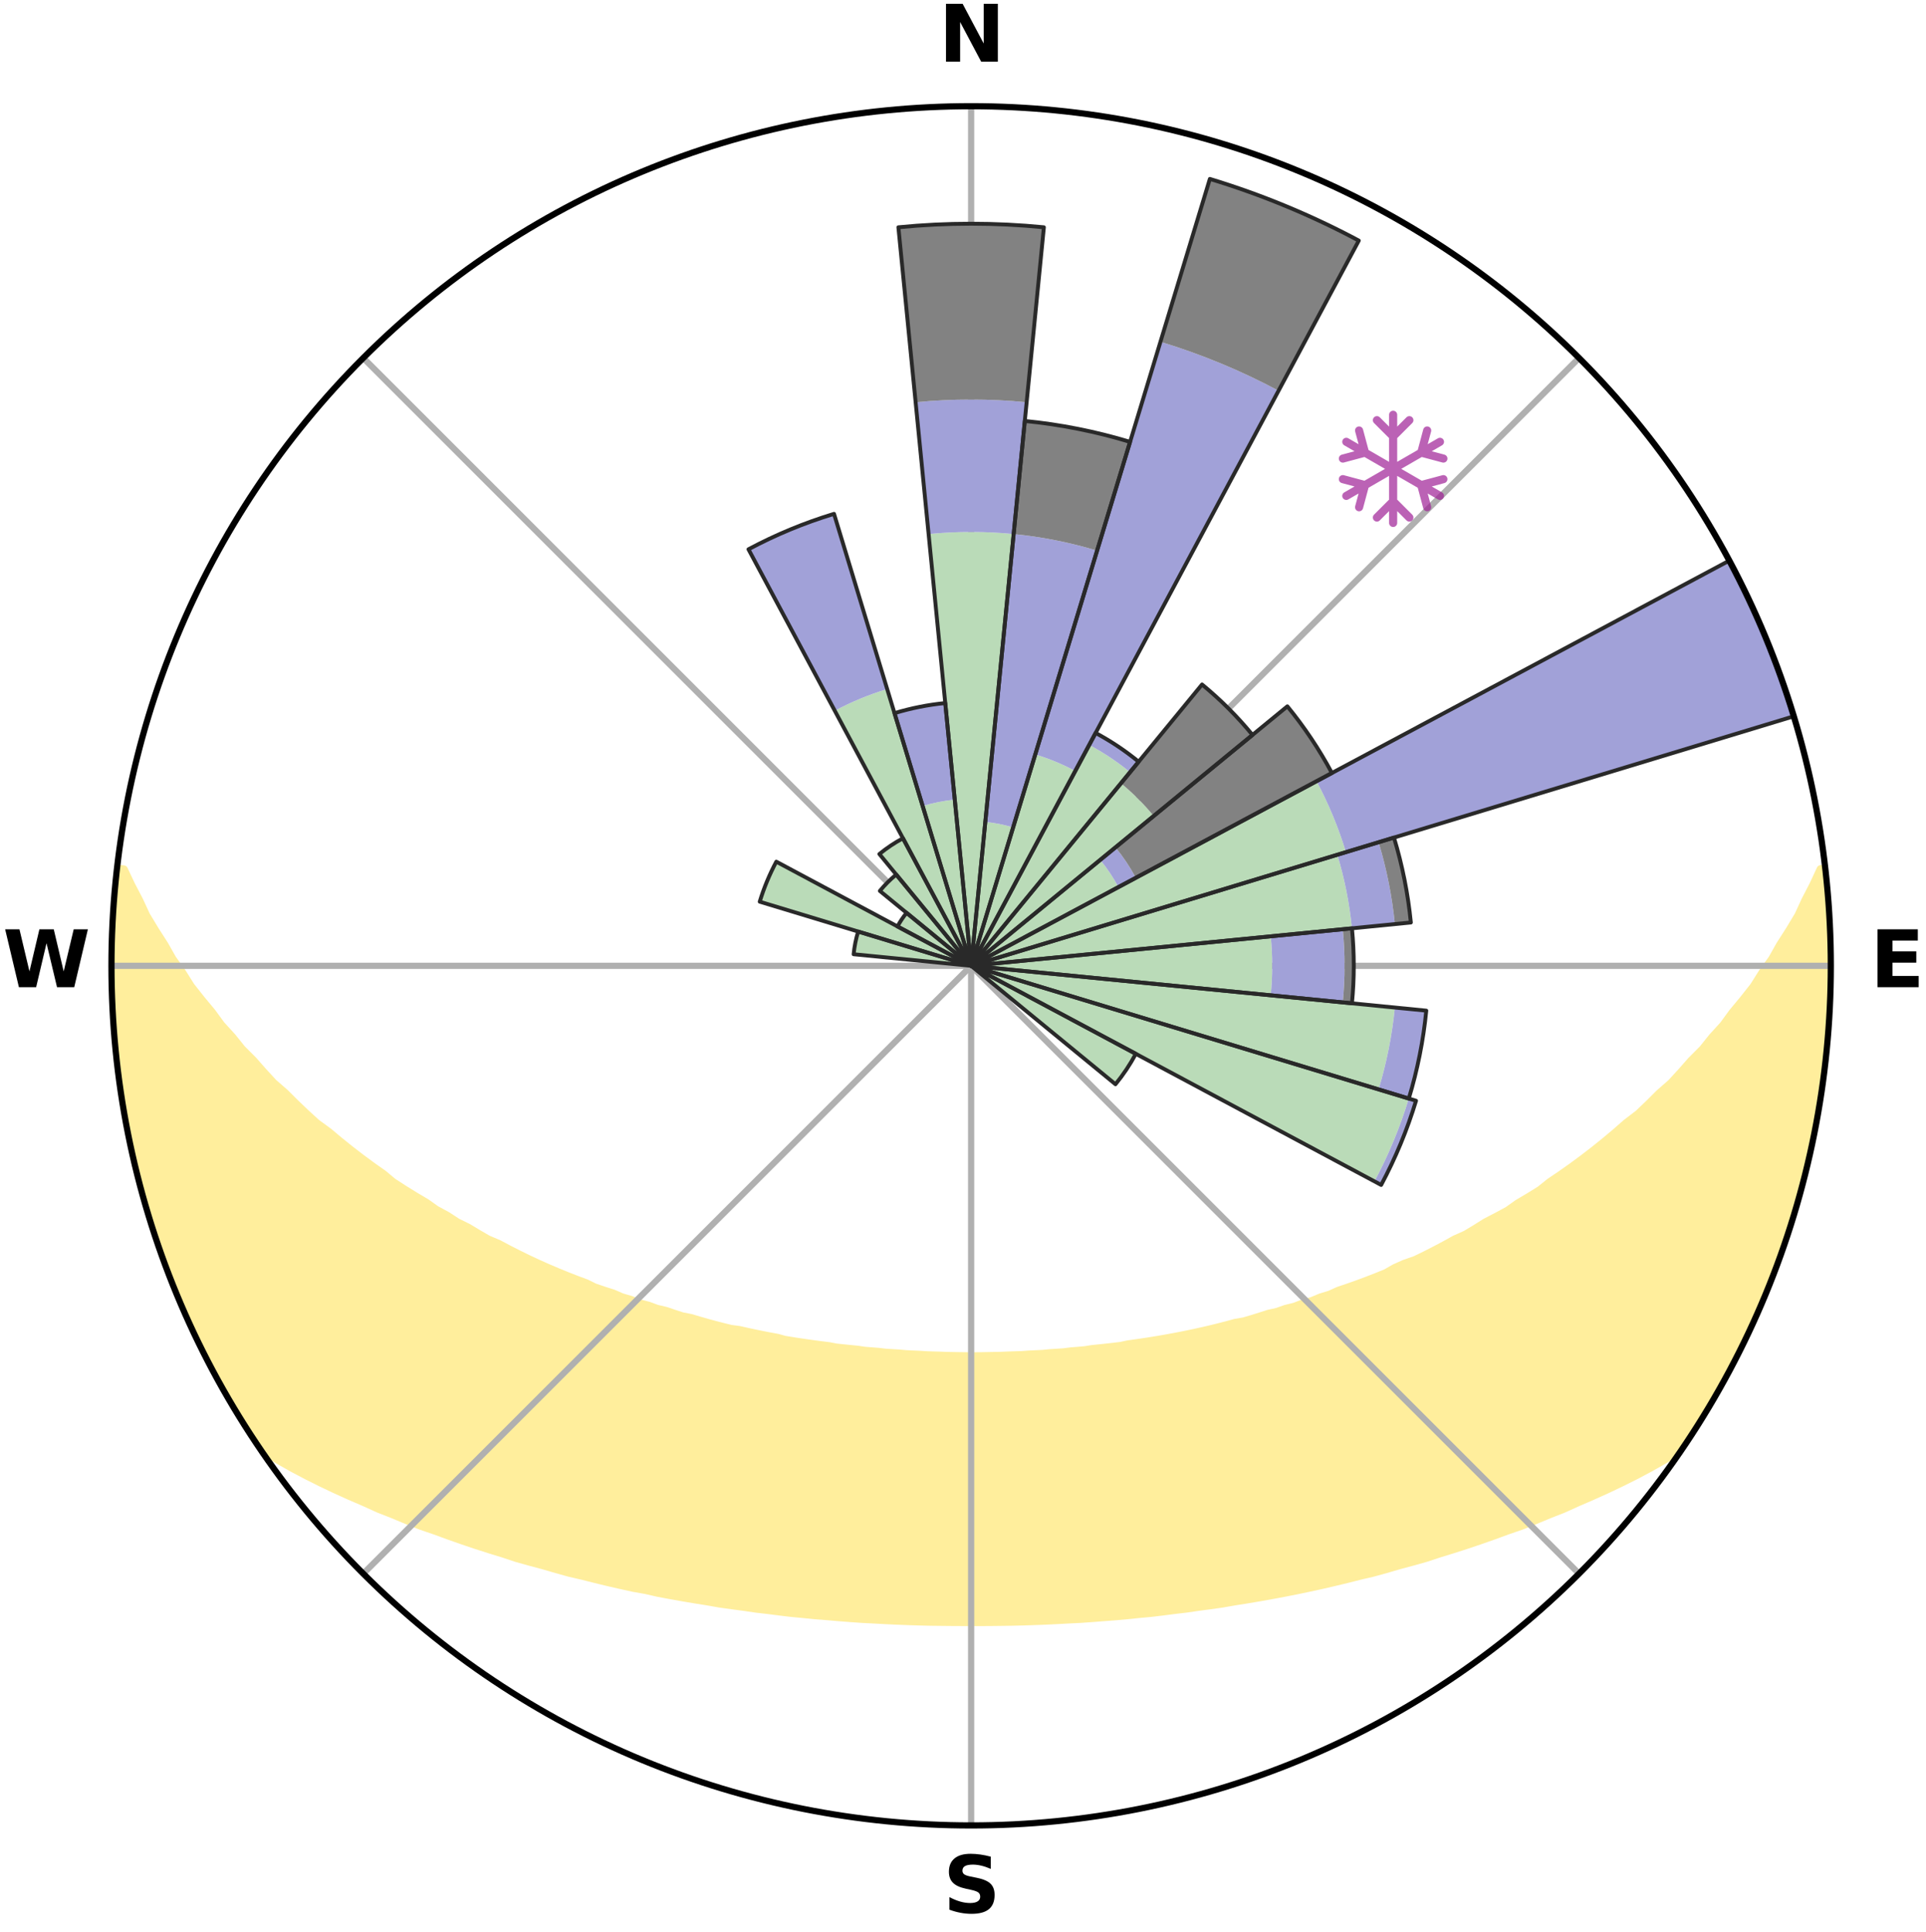 <?xml version="1.0" encoding="utf-8" standalone="no"?>
<!DOCTYPE svg PUBLIC "-//W3C//DTD SVG 1.1//EN"
  "http://www.w3.org/Graphics/SVG/1.1/DTD/svg11.dtd">
<svg xmlns:xlink="http://www.w3.org/1999/xlink" width="248.41pt" height="249.158pt" viewBox="0 0 248.41 249.158" xmlns="http://www.w3.org/2000/svg" version="1.1">
 <title>Ski Rose for Mount Pakenham Ski Hill</title>
 <defs>
  <style type="text/css">*{stroke-linejoin: round; stroke-linecap: butt}</style>
 </defs>
 <g id="figure_1">
  <g id="patch_1">
   <path d="M 0 249.158 
L 248.41 249.158 
L 248.41 0 
L 0 0 
z
" style="fill: #ffffff"/>
  </g>
  <g id="axes_1">
   <g id="patch_2">
    <path d="M 236.135 124.579 
C 236.135 110.018 233.267 95.599 227.695 82.147 
C 222.122 68.695 213.955 56.471 203.659 46.175 
C 193.363 35.879 181.139 27.711 167.687 22.139 
C 154.235 16.567 139.815 13.699 125.255 13.699 
C 110.694 13.699 96.275 16.567 82.823 22.139 
C 69.371 27.711 57.147 35.879 46.851 46.175 
C 36.555 56.471 28.387 68.695 22.815 82.147 
C 17.243 95.599 14.375 110.018 14.375 124.579 
C 14.375 139.14 17.243 153.559 22.815 167.011 
C 28.387 180.463 36.555 192.687 46.851 202.983 
C 57.147 213.279 69.371 221.447 82.823 227.019 
C 96.275 232.591 110.694 235.459 125.255 235.459 
C 139.815 235.459 154.235 232.591 167.687 227.019 
C 181.139 221.447 193.363 213.279 203.659 202.983 
C 213.955 192.687 222.122 180.463 227.695 167.011 
C 233.267 153.559 236.135 139.14 236.135 124.579 
M 125.255 124.579 
C 125.255 124.579 125.255 124.579 125.255 124.579 
C 125.255 124.579 125.255 124.579 125.255 124.579 
C 125.255 124.579 125.255 124.579 125.255 124.579 
C 125.255 124.579 125.255 124.579 125.255 124.579 
C 125.255 124.579 125.255 124.579 125.255 124.579 
C 125.255 124.579 125.255 124.579 125.255 124.579 
C 125.255 124.579 125.255 124.579 125.255 124.579 
C 125.255 124.579 125.255 124.579 125.255 124.579 
C 125.255 124.579 125.255 124.579 125.255 124.579 
C 125.255 124.579 125.255 124.579 125.255 124.579 
C 125.255 124.579 125.255 124.579 125.255 124.579 
C 125.255 124.579 125.255 124.579 125.255 124.579 
C 125.255 124.579 125.255 124.579 125.255 124.579 
C 125.255 124.579 125.255 124.579 125.255 124.579 
C 125.255 124.579 125.255 124.579 125.255 124.579 
C 125.255 124.579 125.255 124.579 125.255 124.579 
z
" style="fill: #ffffff"/>
   </g>
   <g id="PolyCollection_1">
    <defs>
     <path id="m0cfe03241c" d="M 235.352 -137.123 
L 234.808 -137.061 
L 233.87 -135.037 
L 232.84 -133.046 
L 231.947 -131.105 
L 230.795 -129.187 
L 229.594 -127.311 
L 228.564 -125.481 
L 227.284 -123.689 
L 226.183 -121.936 
L 224.837 -120.231 
L 223.461 -118.573 
L 222.271 -116.944 
L 220.842 -115.375 
L 219.603 -113.829 
L 218.128 -112.352 
L 216.844 -110.891 
L 215.54 -109.47 
L 214.009 -108.129 
L 212.67 -106.794 
L 211.315 -105.5 
L 209.742 -104.296 
L 208.361 -103.086 
L 206.968 -101.918 
L 205.565 -100.79 
L 204.153 -99.703 
L 202.733 -98.655 
L 201.306 -97.648 
L 199.874 -96.68 
L 198.626 -95.677 
L 197.185 -94.785 
L 195.742 -93.93 
L 194.478 -93.032 
L 193.034 -92.25 
L 191.591 -91.505 
L 190.322 -90.707 
L 189.05 -89.941 
L 187.614 -89.298 
L 186.345 -88.594 
L 185.077 -87.92 
L 183.81 -87.275 
L 182.545 -86.659 
L 181.138 -86.172 
L 179.884 -85.612 
L 178.775 -84.976 
L 177.528 -84.468 
L 176.287 -83.986 
L 175.053 -83.528 
L 173.827 -83.094 
L 172.609 -82.684 
L 171.516 -82.188 
L 170.312 -81.821 
L 169.227 -81.367 
L 168.039 -81.042 
L 166.963 -80.627 
L 165.793 -80.34 
L 164.728 -79.963 
L 163.576 -79.71 
L 162.524 -79.368 
L 161.476 -79.043 
L 160.433 -78.734 
L 159.32 -78.543 
L 158.291 -78.264 
L 157.268 -77.999 
L 156.251 -77.748 
L 155.24 -77.511 
L 154.235 -77.287 
L 153.237 -77.075 
L 152.244 -76.875 
L 151.258 -76.687 
L 150.278 -76.509 
L 149.305 -76.342 
L 148.338 -76.185 
L 147.377 -76.037 
L 146.422 -75.897 
L 145.474 -75.766 
L 144.56 -75.57 
L 143.621 -75.458 
L 142.687 -75.352 
L 141.759 -75.253 
L 140.836 -75.16 
L 139.936 -75.016 
L 139.022 -74.937 
L 138.112 -74.864 
L 137.218 -74.748 
L 136.315 -74.688 
L 135.417 -74.632 
L 134.529 -74.542 
L 133.636 -74.498 
L 132.746 -74.457 
L 131.862 -74.392 
L 130.976 -74.362 
L 130.093 -74.334 
L 129.212 -74.294 
L 128.332 -74.275 
L 127.452 -74.26 
L 126.573 -74.242 
L 125.694 -74.236 
L 124.816 -74.236 
L 123.937 -74.247 
L 123.058 -74.261 
L 122.178 -74.277 
L 121.299 -74.311 
L 120.417 -74.337 
L 119.534 -74.365 
L 118.652 -74.423 
L 117.765 -74.461 
L 116.875 -74.503 
L 115.989 -74.585 
L 115.094 -74.638 
L 114.196 -74.694 
L 113.305 -74.803 
L 112.4 -74.872 
L 111.49 -74.945 
L 110.593 -75.081 
L 109.676 -75.169 
L 108.754 -75.262 
L 107.826 -75.362 
L 106.919 -75.538 
L 105.983 -75.654 
L 105.04 -75.777 
L 104.092 -75.909 
L 103.138 -76.048 
L 102.178 -76.197 
L 101.211 -76.355 
L 100.284 -76.61 
L 99.308 -76.79 
L 98.325 -76.981 
L 97.336 -77.183 
L 96.342 -77.397 
L 95.341 -77.623 
L 94.268 -77.764 
L 93.252 -78.015 
L 92.23 -78.28 
L 91.202 -78.559 
L 90.169 -78.854 
L 89.13 -79.164 
L 88 -79.385 
L 86.948 -79.727 
L 85.892 -80.087 
L 84.733 -80.358 
L 83.665 -80.753 
L 82.489 -81.06 
L 81.411 -81.493 
L 80.217 -81.84 
L 79.131 -82.314 
L 77.922 -82.703 
L 76.705 -83.113 
L 75.607 -83.653 
L 74.378 -84.11 
L 73.143 -84.592 
L 71.9 -85.099 
L 70.653 -85.632 
L 69.4 -86.191 
L 68.144 -86.778 
L 66.884 -87.393 
L 65.622 -88.036 
L 64.358 -88.708 
L 62.93 -89.317 
L 61.662 -90.051 
L 60.394 -90.815 
L 58.957 -91.524 
L 57.691 -92.353 
L 56.251 -93.132 
L 54.991 -94.027 
L 53.553 -94.879 
L 52.116 -95.769 
L 50.682 -96.697 
L 49.444 -97.733 
L 48.021 -98.737 
L 46.605 -99.781 
L 45.196 -100.865 
L 43.797 -101.989 
L 42.408 -103.153 
L 40.827 -104.31 
L 39.461 -105.559 
L 38.11 -106.849 
L 36.774 -108.18 
L 35.246 -109.517 
L 33.946 -110.933 
L 32.665 -112.389 
L 31.193 -113.862 
L 29.956 -115.403 
L 28.53 -116.967 
L 27.343 -118.591 
L 25.97 -120.244 
L 24.626 -121.944 
L 23.527 -123.691 
L 22.249 -125.478 
L 21.219 -127.303 
L 20.018 -129.174 
L 18.864 -131.086 
L 17.969 -133.023 
L 16.932 -135.009 
L 15.98 -137.029 
L 15.198 -137.118 
L 15.198 -137.118 
L 14.893 -135.206 
L 14.8 -133.272 
L 14.612 -131.346 
L 14.585 -129.411 
L 14.464 -127.48 
L 14.447 -125.546 
L 14.392 -123.612 
L 14.438 -121.677 
L 14.629 -119.749 
L 14.614 -117.812 
L 14.81 -115.887 
L 14.918 -113.955 
L 15.113 -112.03 
L 15.464 -110.125 
L 15.604 -108.192 
L 15.951 -106.288 
L 16.327 -104.391 
L 16.628 -102.479 
L 17.065 -100.594 
L 17.532 -98.717 
L 17.929 -96.823 
L 18.457 -94.961 
L 18.942 -93.088 
L 19.528 -91.243 
L 20.143 -89.409 
L 20.789 -87.586 
L 21.465 -85.774 
L 22.099 -83.945 
L 22.837 -82.156 
L 23.606 -80.381 
L 24.407 -78.62 
L 25.24 -76.875 
L 26.046 -75.115 
L 26.95 -73.405 
L 27.837 -71.685 
L 28.77 -69.991 
L 29.752 -68.324 
L 30.717 -66.646 
L 31.763 -65.018 
L 32.8 -63.385 
L 34.081 -61.917 
L 35.876 -60.826 
L 37.702 -59.793 
L 39.55 -58.815 
L 41.408 -57.885 
L 43.275 -57 
L 45.141 -56.156 
L 47.008 -55.352 
L 48.812 -54.532 
L 50.671 -53.801 
L 52.468 -53.052 
L 54.261 -52.336 
L 56.101 -51.706 
L 57.881 -51.053 
L 59.654 -50.431 
L 61.419 -49.837 
L 63.177 -49.272 
L 64.926 -48.735 
L 66.624 -48.17 
L 68.356 -47.685 
L 70.078 -47.224 
L 71.755 -46.737 
L 73.424 -46.271 
L 75.118 -45.88 
L 76.772 -45.462 
L 78.416 -45.063 
L 80.054 -44.687 
L 81.683 -44.329 
L 83.327 -44.037 
L 84.917 -43.673 
L 86.522 -43.374 
L 88.118 -43.089 
L 89.706 -42.823 
L 91.286 -42.571 
L 92.843 -42.297 
L 94.409 -42.078 
L 95.966 -41.871 
L 97.505 -41.644 
L 99.05 -41.467 
L 100.578 -41.27 
L 102.101 -41.088 
L 103.626 -40.946 
L 105.139 -40.791 
L 106.654 -40.675 
L 108.158 -40.545 
L 109.658 -40.428 
L 111.155 -40.323 
L 112.651 -40.246 
L 114.141 -40.164 
L 115.629 -40.094 
L 117.114 -40.035 
L 118.597 -39.988 
L 120.079 -39.952 
L 121.559 -39.935 
L 123.038 -39.92 
L 124.516 -39.915 
L 125.994 -39.914 
L 127.472 -39.918 
L 128.951 -39.934 
L 130.431 -39.955 
L 131.912 -39.99 
L 133.395 -40.038 
L 134.88 -40.096 
L 136.368 -40.167 
L 137.858 -40.249 
L 139.355 -40.322 
L 140.852 -40.427 
L 142.352 -40.544 
L 143.86 -40.658 
L 145.37 -40.794 
L 146.883 -40.95 
L 148.409 -41.088 
L 149.932 -41.27 
L 151.46 -41.467 
L 153.003 -41.648 
L 154.542 -41.874 
L 156.1 -42.079 
L 157.665 -42.301 
L 159.222 -42.574 
L 160.803 -42.824 
L 162.39 -43.093 
L 163.987 -43.375 
L 165.591 -43.677 
L 167.205 -43.994 
L 168.825 -44.333 
L 170.455 -44.688 
L 172.091 -45.067 
L 173.737 -45.463 
L 175.389 -45.884 
L 177.083 -46.276 
L 178.753 -46.738 
L 180.429 -47.228 
L 182.15 -47.689 
L 183.882 -48.174 
L 185.583 -48.737 
L 187.331 -49.274 
L 189.089 -49.839 
L 190.854 -50.433 
L 192.627 -51.055 
L 194.407 -51.708 
L 196.244 -52.34 
L 198.037 -53.056 
L 199.835 -53.805 
L 201.695 -54.535 
L 203.499 -55.354 
L 205.364 -56.16 
L 207.233 -57.002 
L 209.096 -57.888 
L 210.957 -58.817 
L 212.803 -59.797 
L 214.631 -60.828 
L 216.425 -61.92 
L 217.715 -63.381 
L 218.727 -65.031 
L 219.794 -66.645 
L 220.753 -68.326 
L 221.714 -70.005 
L 222.69 -71.676 
L 223.569 -73.4 
L 224.457 -75.119 
L 225.303 -76.859 
L 226.082 -78.629 
L 226.903 -80.381 
L 227.617 -82.179 
L 228.401 -83.949 
L 229.074 -85.763 
L 229.756 -87.573 
L 230.391 -89.401 
L 230.98 -91.244 
L 231.523 -93.101 
L 232.021 -94.97 
L 232.583 -96.822 
L 233.052 -98.699 
L 233.417 -100.6 
L 233.866 -102.482 
L 234.191 -104.389 
L 234.566 -106.287 
L 234.907 -108.192 
L 235.101 -110.118 
L 235.397 -112.03 
L 235.475 -113.966 
L 235.669 -115.889 
L 235.853 -117.815 
L 235.999 -119.744 
L 236.088 -121.677 
L 236.001 -123.613 
L 236.021 -125.546 
L 236.026 -127.48 
L 235.997 -129.414 
L 235.915 -131.347 
L 235.659 -133.268 
L 235.511 -135.196 
L 235.352 -137.123 
z
" style="stroke: #ffee9c"/>
    </defs>
    <g clip-path="url(#p05e99cdd60)">
     <use xlink:href="#m0cfe03241c" x="0" y="249.158" style="fill: #ffee9c; stroke: #ffee9c"/>
    </g>
   </g>
   <g id="matplotlib.axis_1">
    <g id="xtick_1">
     <g id="line2d_1">
      <path d="M 125.255 124.579 
L 125.255 13.699 
" clip-path="url(#p05e99cdd60)" style="fill: none; stroke: #b0b0b0; stroke-width: 0.8; stroke-linecap: square"/>
     </g>
     <g id="text_1">
      <!-- N -->
      <g transform="translate(121.07 7.958) scale(0.1 -0.1)">
       <defs>
        <path id="DejaVuSans-Bold-4e" d="M 588 4666 
L 1931 4666 
L 3628 1466 
L 3628 4666 
L 4769 4666 
L 4769 0 
L 3425 0 
L 1728 3200 
L 1728 0 
L 588 0 
L 588 4666 
z
" transform="scale(0.016)"/>
       </defs>
       <use xlink:href="#DejaVuSans-Bold-4e"/>
      </g>
     </g>
    </g>
    <g id="xtick_2">
     <g id="line2d_2">
      <path d="M 125.255 124.579 
L 203.659 46.175 
" clip-path="url(#p05e99cdd60)" style="fill: none; stroke: #b0b0b0; stroke-width: 0.8; stroke-linecap: square"/>
     </g>
    </g>
    <g id="xtick_3">
     <g id="line2d_3">
      <path d="M 125.255 124.579 
L 236.135 124.579 
" clip-path="url(#p05e99cdd60)" style="fill: none; stroke: #b0b0b0; stroke-width: 0.8; stroke-linecap: square"/>
     </g>
     <g id="text_2">
      <!-- E -->
      <g transform="translate(241.219 127.338) scale(0.1 -0.1)">
       <defs>
        <path id="DejaVuSans-Bold-45" d="M 588 4666 
L 3834 4666 
L 3834 3756 
L 1791 3756 
L 1791 2888 
L 3713 2888 
L 3713 1978 
L 1791 1978 
L 1791 909 
L 3903 909 
L 3903 0 
L 588 0 
L 588 4666 
z
" transform="scale(0.016)"/>
       </defs>
       <use xlink:href="#DejaVuSans-Bold-45"/>
      </g>
     </g>
    </g>
    <g id="xtick_4">
     <g id="line2d_4">
      <path d="M 125.255 124.579 
L 203.659 202.983 
" clip-path="url(#p05e99cdd60)" style="fill: none; stroke: #b0b0b0; stroke-width: 0.8; stroke-linecap: square"/>
     </g>
    </g>
    <g id="xtick_5">
     <g id="line2d_5">
      <path d="M 125.255 124.579 
L 125.255 235.459 
" clip-path="url(#p05e99cdd60)" style="fill: none; stroke: #b0b0b0; stroke-width: 0.8; stroke-linecap: square"/>
     </g>
     <g id="text_3">
      <!-- S -->
      <g transform="translate(121.654 246.718) scale(0.1 -0.1)">
       <defs>
        <path id="DejaVuSans-Bold-53" d="M 3834 4519 
L 3834 3531 
Q 3450 3703 3084 3790 
Q 2719 3878 2394 3878 
Q 1963 3878 1756 3759 
Q 1550 3641 1550 3391 
Q 1550 3203 1689 3098 
Q 1828 2994 2194 2919 
L 2706 2816 
Q 3484 2659 3812 2340 
Q 4141 2022 4141 1434 
Q 4141 663 3683 286 
Q 3225 -91 2284 -91 
Q 1841 -91 1394 -6 
Q 947 78 500 244 
L 500 1259 
Q 947 1022 1364 901 
Q 1781 781 2169 781 
Q 2563 781 2772 912 
Q 2981 1044 2981 1288 
Q 2981 1506 2839 1625 
Q 2697 1744 2272 1838 
L 1806 1941 
Q 1106 2091 782 2419 
Q 459 2747 459 3303 
Q 459 4000 909 4375 
Q 1359 4750 2203 4750 
Q 2588 4750 2994 4692 
Q 3400 4634 3834 4519 
z
" transform="scale(0.016)"/>
       </defs>
       <use xlink:href="#DejaVuSans-Bold-53"/>
      </g>
     </g>
    </g>
    <g id="xtick_6">
     <g id="line2d_6">
      <path d="M 125.255 124.579 
L 46.851 202.983 
" clip-path="url(#p05e99cdd60)" style="fill: none; stroke: #b0b0b0; stroke-width: 0.8; stroke-linecap: square"/>
     </g>
    </g>
    <g id="xtick_7">
     <g id="line2d_7">
      <path d="M 125.255 124.579 
L 14.375 124.579 
" clip-path="url(#p05e99cdd60)" style="fill: none; stroke: #b0b0b0; stroke-width: 0.8; stroke-linecap: square"/>
     </g>
     <g id="text_4">
      <!-- W -->
      <g transform="translate(0.36 127.338) scale(0.1 -0.1)">
       <defs>
        <path id="DejaVuSans-Bold-57" d="M 191 4666 
L 1344 4666 
L 2150 1275 
L 2950 4666 
L 4109 4666 
L 4909 1275 
L 5716 4666 
L 6859 4666 
L 5759 0 
L 4372 0 
L 3525 3547 
L 2688 0 
L 1300 0 
L 191 4666 
z
" transform="scale(0.016)"/>
       </defs>
       <use xlink:href="#DejaVuSans-Bold-57"/>
      </g>
     </g>
    </g>
    <g id="xtick_8">
     <g id="line2d_8">
      <path d="M 125.255 124.579 
L 46.851 46.175 
" clip-path="url(#p05e99cdd60)" style="fill: none; stroke: #b0b0b0; stroke-width: 0.8; stroke-linecap: square"/>
     </g>
    </g>
   </g>
   <g id="matplotlib.axis_2"/>
   <g id="patch_3">
    <path d="M 125.255 124.579 
C 125.255 124.579 125.255 124.579 125.255 124.579 
C 125.255 124.579 125.255 124.579 125.255 124.579 
L 125.255 124.579 
C 125.255 124.579 125.255 124.579 125.255 124.579 
C 125.255 124.579 125.255 124.579 125.255 124.579 
z
" clip-path="url(#p05e99cdd60)" style="fill: #d9d9d9"/>
   </g>
   <g id="patch_4">
    <path d="M 125.255 124.579 
C 125.255 124.579 125.255 124.579 125.255 124.579 
C 125.255 124.579 125.255 124.579 125.255 124.579 
L 125.255 124.579 
C 125.255 124.579 125.255 124.579 125.255 124.579 
C 125.255 124.579 125.255 124.579 125.255 124.579 
z
" clip-path="url(#p05e99cdd60)" style="fill: #d9d9d9"/>
   </g>
   <g id="patch_5">
    <path d="M 125.255 124.579 
C 125.255 124.579 125.255 124.579 125.255 124.579 
C 125.255 124.579 125.255 124.579 125.255 124.579 
L 125.255 124.579 
C 125.255 124.579 125.255 124.579 125.255 124.579 
C 125.255 124.579 125.255 124.579 125.255 124.579 
z
" clip-path="url(#p05e99cdd60)" style="fill: #d9d9d9"/>
   </g>
   <g id="patch_6">
    <path d="M 125.255 124.579 
C 125.255 124.579 125.255 124.579 125.255 124.579 
C 125.255 124.579 125.255 124.579 125.255 124.579 
L 125.255 124.579 
C 125.255 124.579 125.255 124.579 125.255 124.579 
C 125.255 124.579 125.255 124.579 125.255 124.579 
z
" clip-path="url(#p05e99cdd60)" style="fill: #d9d9d9"/>
   </g>
   <g id="patch_7">
    <path d="M 125.255 124.579 
C 125.255 124.579 125.255 124.579 125.255 124.579 
C 125.255 124.579 125.255 124.579 125.255 124.579 
L 125.255 124.579 
C 125.255 124.579 125.255 124.579 125.255 124.579 
C 125.255 124.579 125.255 124.579 125.255 124.579 
z
" clip-path="url(#p05e99cdd60)" style="fill: #d9d9d9"/>
   </g>
   <g id="patch_8">
    <path d="M 125.255 124.579 
C 125.255 124.579 125.255 124.579 125.255 124.579 
C 125.255 124.579 125.255 124.579 125.255 124.579 
L 125.255 124.579 
C 125.255 124.579 125.255 124.579 125.255 124.579 
C 125.255 124.579 125.255 124.579 125.255 124.579 
z
" clip-path="url(#p05e99cdd60)" style="fill: #d9d9d9"/>
   </g>
   <g id="patch_9">
    <path d="M 125.255 124.579 
C 125.255 124.579 125.255 124.579 125.255 124.579 
C 125.255 124.579 125.255 124.579 125.255 124.579 
L 125.255 124.579 
C 125.255 124.579 125.255 124.579 125.255 124.579 
C 125.255 124.579 125.255 124.579 125.255 124.579 
z
" clip-path="url(#p05e99cdd60)" style="fill: #d9d9d9"/>
   </g>
   <g id="patch_10">
    <path d="M 125.255 124.579 
C 125.255 124.579 125.255 124.579 125.255 124.579 
C 125.255 124.579 125.255 124.579 125.255 124.579 
L 125.255 124.579 
C 125.255 124.579 125.255 124.579 125.255 124.579 
C 125.255 124.579 125.255 124.579 125.255 124.579 
z
" clip-path="url(#p05e99cdd60)" style="fill: #d9d9d9"/>
   </g>
   <g id="patch_11">
    <path d="M 125.255 124.579 
C 125.255 124.579 125.255 124.579 125.255 124.579 
C 125.255 124.579 125.255 124.579 125.255 124.579 
L 125.255 124.579 
C 125.255 124.579 125.255 124.579 125.255 124.579 
C 125.255 124.579 125.255 124.579 125.255 124.579 
z
" clip-path="url(#p05e99cdd60)" style="fill: #d9d9d9"/>
   </g>
   <g id="patch_12">
    <path d="M 125.255 124.579 
C 125.255 124.579 125.255 124.579 125.255 124.579 
C 125.255 124.579 125.255 124.579 125.255 124.579 
L 125.255 124.579 
C 125.255 124.579 125.255 124.579 125.255 124.579 
C 125.255 124.579 125.255 124.579 125.255 124.579 
z
" clip-path="url(#p05e99cdd60)" style="fill: #d9d9d9"/>
   </g>
   <g id="patch_13">
    <path d="M 125.255 124.579 
C 125.255 124.579 125.255 124.579 125.255 124.579 
C 125.255 124.579 125.255 124.579 125.255 124.579 
L 125.255 124.579 
C 125.255 124.579 125.255 124.579 125.255 124.579 
C 125.255 124.579 125.255 124.579 125.255 124.579 
z
" clip-path="url(#p05e99cdd60)" style="fill: #d9d9d9"/>
   </g>
   <g id="patch_14">
    <path d="M 125.255 124.579 
C 125.255 124.579 125.255 124.579 125.255 124.579 
C 125.255 124.579 125.255 124.579 125.255 124.579 
L 125.255 124.579 
C 125.255 124.579 125.255 124.579 125.255 124.579 
C 125.255 124.579 125.255 124.579 125.255 124.579 
z
" clip-path="url(#p05e99cdd60)" style="fill: #d9d9d9"/>
   </g>
   <g id="patch_15">
    <path d="M 125.255 124.579 
C 125.255 124.579 125.255 124.579 125.255 124.579 
C 125.255 124.579 125.255 124.579 125.255 124.579 
L 125.255 124.579 
C 125.255 124.579 125.255 124.579 125.255 124.579 
C 125.255 124.579 125.255 124.579 125.255 124.579 
z
" clip-path="url(#p05e99cdd60)" style="fill: #d9d9d9"/>
   </g>
   <g id="patch_16">
    <path d="M 125.255 124.579 
C 125.255 124.579 125.255 124.579 125.255 124.579 
C 125.255 124.579 125.255 124.579 125.255 124.579 
L 125.255 124.579 
C 125.255 124.579 125.255 124.579 125.255 124.579 
C 125.255 124.579 125.255 124.579 125.255 124.579 
z
" clip-path="url(#p05e99cdd60)" style="fill: #d9d9d9"/>
   </g>
   <g id="patch_17">
    <path d="M 125.255 124.579 
C 125.255 124.579 125.255 124.579 125.255 124.579 
C 125.255 124.579 125.255 124.579 125.255 124.579 
L 125.255 124.579 
C 125.255 124.579 125.255 124.579 125.255 124.579 
C 125.255 124.579 125.255 124.579 125.255 124.579 
z
" clip-path="url(#p05e99cdd60)" style="fill: #d9d9d9"/>
   </g>
   <g id="patch_18">
    <path d="M 125.255 124.579 
C 125.255 124.579 125.255 124.579 125.255 124.579 
C 125.255 124.579 125.255 124.579 125.255 124.579 
L 125.255 124.579 
C 125.255 124.579 125.255 124.579 125.255 124.579 
C 125.255 124.579 125.255 124.579 125.255 124.579 
z
" clip-path="url(#p05e99cdd60)" style="fill: #d9d9d9"/>
   </g>
   <g id="patch_19">
    <path d="M 125.255 124.579 
C 125.255 124.579 125.255 124.579 125.255 124.579 
C 125.255 124.579 125.255 124.579 125.255 124.579 
L 125.255 124.579 
C 125.255 124.579 125.255 124.579 125.255 124.579 
C 125.255 124.579 125.255 124.579 125.255 124.579 
z
" clip-path="url(#p05e99cdd60)" style="fill: #d9d9d9"/>
   </g>
   <g id="patch_20">
    <path d="M 125.255 124.579 
C 125.255 124.579 125.255 124.579 125.255 124.579 
C 125.255 124.579 125.255 124.579 125.255 124.579 
L 125.255 124.579 
C 125.255 124.579 125.255 124.579 125.255 124.579 
C 125.255 124.579 125.255 124.579 125.255 124.579 
z
" clip-path="url(#p05e99cdd60)" style="fill: #d9d9d9"/>
   </g>
   <g id="patch_21">
    <path d="M 125.255 124.579 
C 125.255 124.579 125.255 124.579 125.255 124.579 
C 125.255 124.579 125.255 124.579 125.255 124.579 
L 125.255 124.579 
C 125.255 124.579 125.255 124.579 125.255 124.579 
C 125.255 124.579 125.255 124.579 125.255 124.579 
z
" clip-path="url(#p05e99cdd60)" style="fill: #d9d9d9"/>
   </g>
   <g id="patch_22">
    <path d="M 125.255 124.579 
C 125.255 124.579 125.255 124.579 125.255 124.579 
C 125.255 124.579 125.255 124.579 125.255 124.579 
L 125.255 124.579 
C 125.255 124.579 125.255 124.579 125.255 124.579 
C 125.255 124.579 125.255 124.579 125.255 124.579 
z
" clip-path="url(#p05e99cdd60)" style="fill: #d9d9d9"/>
   </g>
   <g id="patch_23">
    <path d="M 125.255 124.579 
C 125.255 124.579 125.255 124.579 125.255 124.579 
C 125.255 124.579 125.255 124.579 125.255 124.579 
L 125.255 124.579 
C 125.255 124.579 125.255 124.579 125.255 124.579 
C 125.255 124.579 125.255 124.579 125.255 124.579 
z
" clip-path="url(#p05e99cdd60)" style="fill: #d9d9d9"/>
   </g>
   <g id="patch_24">
    <path d="M 125.255 124.579 
C 125.255 124.579 125.255 124.579 125.255 124.579 
C 125.255 124.579 125.255 124.579 125.255 124.579 
L 125.255 124.579 
C 125.255 124.579 125.255 124.579 125.255 124.579 
C 125.255 124.579 125.255 124.579 125.255 124.579 
z
" clip-path="url(#p05e99cdd60)" style="fill: #d9d9d9"/>
   </g>
   <g id="patch_25">
    <path d="M 125.255 124.579 
C 125.255 124.579 125.255 124.579 125.255 124.579 
C 125.255 124.579 125.255 124.579 125.255 124.579 
L 125.255 124.579 
C 125.255 124.579 125.255 124.579 125.255 124.579 
C 125.255 124.579 125.255 124.579 125.255 124.579 
z
" clip-path="url(#p05e99cdd60)" style="fill: #d9d9d9"/>
   </g>
   <g id="patch_26">
    <path d="M 125.255 124.579 
C 125.255 124.579 125.255 124.579 125.255 124.579 
C 125.255 124.579 125.255 124.579 125.255 124.579 
L 125.255 124.579 
C 125.255 124.579 125.255 124.579 125.255 124.579 
C 125.255 124.579 125.255 124.579 125.255 124.579 
z
" clip-path="url(#p05e99cdd60)" style="fill: #d9d9d9"/>
   </g>
   <g id="patch_27">
    <path d="M 125.255 124.579 
C 125.255 124.579 125.255 124.579 125.255 124.579 
C 125.255 124.579 125.255 124.579 125.255 124.579 
L 125.255 124.579 
C 125.255 124.579 125.255 124.579 125.255 124.579 
C 125.255 124.579 125.255 124.579 125.255 124.579 
z
" clip-path="url(#p05e99cdd60)" style="fill: #d9d9d9"/>
   </g>
   <g id="patch_28">
    <path d="M 125.255 124.579 
C 125.255 124.579 125.255 124.579 125.255 124.579 
C 125.255 124.579 125.255 124.579 125.255 124.579 
L 125.255 124.579 
C 125.255 124.579 125.255 124.579 125.255 124.579 
C 125.255 124.579 125.255 124.579 125.255 124.579 
z
" clip-path="url(#p05e99cdd60)" style="fill: #d9d9d9"/>
   </g>
   <g id="patch_29">
    <path d="M 125.255 124.579 
C 125.255 124.579 125.255 124.579 125.255 124.579 
C 125.255 124.579 125.255 124.579 125.255 124.579 
L 125.255 124.579 
C 125.255 124.579 125.255 124.579 125.255 124.579 
C 125.255 124.579 125.255 124.579 125.255 124.579 
z
" clip-path="url(#p05e99cdd60)" style="fill: #d9d9d9"/>
   </g>
   <g id="patch_30">
    <path d="M 125.255 124.579 
C 125.255 124.579 125.255 124.579 125.255 124.579 
C 125.255 124.579 125.255 124.579 125.255 124.579 
L 125.255 124.579 
C 125.255 124.579 125.255 124.579 125.255 124.579 
C 125.255 124.579 125.255 124.579 125.255 124.579 
z
" clip-path="url(#p05e99cdd60)" style="fill: #d9d9d9"/>
   </g>
   <g id="patch_31">
    <path d="M 125.255 124.579 
C 125.255 124.579 125.255 124.579 125.255 124.579 
C 125.255 124.579 125.255 124.579 125.255 124.579 
L 125.255 124.579 
C 125.255 124.579 125.255 124.579 125.255 124.579 
C 125.255 124.579 125.255 124.579 125.255 124.579 
z
" clip-path="url(#p05e99cdd60)" style="fill: #d9d9d9"/>
   </g>
   <g id="patch_32">
    <path d="M 125.255 124.579 
C 125.255 124.579 125.255 124.579 125.255 124.579 
C 125.255 124.579 125.255 124.579 125.255 124.579 
L 125.255 124.579 
C 125.255 124.579 125.255 124.579 125.255 124.579 
C 125.255 124.579 125.255 124.579 125.255 124.579 
z
" clip-path="url(#p05e99cdd60)" style="fill: #d9d9d9"/>
   </g>
   <g id="patch_33">
    <path d="M 125.255 124.579 
C 125.255 124.579 125.255 124.579 125.255 124.579 
C 125.255 124.579 125.255 124.579 125.255 124.579 
L 125.255 124.579 
C 125.255 124.579 125.255 124.579 125.255 124.579 
C 125.255 124.579 125.255 124.579 125.255 124.579 
z
" clip-path="url(#p05e99cdd60)" style="fill: #d9d9d9"/>
   </g>
   <g id="patch_34">
    <path d="M 125.255 124.579 
C 125.255 124.579 125.255 124.579 125.255 124.579 
C 125.255 124.579 125.255 124.579 125.255 124.579 
L 125.255 124.579 
C 125.255 124.579 125.255 124.579 125.255 124.579 
C 125.255 124.579 125.255 124.579 125.255 124.579 
z
" clip-path="url(#p05e99cdd60)" style="fill: #d9d9d9"/>
   </g>
   <g id="patch_35">
    <path d="M 125.255 124.579 
C 125.255 124.579 125.255 124.579 125.255 124.579 
C 125.255 124.579 125.255 124.579 125.255 124.579 
L 130.74 68.888 
C 128.917 68.708 127.087 68.618 125.255 68.618 
C 123.423 68.618 121.593 68.708 119.77 68.888 
z
" clip-path="url(#p05e99cdd60)" style="fill: #badbb8"/>
   </g>
   <g id="patch_36">
    <path d="M 125.255 124.579 
C 125.255 124.579 125.255 124.579 125.255 124.579 
C 125.255 124.579 125.255 124.579 125.255 124.579 
L 130.67 106.729 
C 130.085 106.552 129.493 106.403 128.894 106.284 
C 128.295 106.165 127.691 106.075 127.083 106.015 
z
" clip-path="url(#p05e99cdd60)" style="fill: #badbb8"/>
   </g>
   <g id="patch_37">
    <path d="M 125.255 124.579 
C 125.255 124.579 125.255 124.579 125.255 124.579 
C 125.255 124.579 125.255 124.579 125.255 124.579 
L 138.687 99.45 
C 137.864 99.01 137.021 98.611 136.159 98.254 
C 135.297 97.897 134.419 97.583 133.526 97.312 
z
" clip-path="url(#p05e99cdd60)" style="fill: #badbb8"/>
   </g>
   <g id="patch_38">
    <path d="M 125.255 124.579 
C 125.255 124.579 125.255 124.579 125.255 124.579 
C 125.255 124.579 125.255 124.579 125.255 124.579 
L 145.751 99.604 
C 144.934 98.933 144.084 98.303 143.205 97.715 
C 142.325 97.128 141.418 96.584 140.485 96.085 
z
" clip-path="url(#p05e99cdd60)" style="fill: #badbb8"/>
   </g>
   <g id="patch_39">
    <path d="M 125.255 124.579 
C 125.255 124.579 125.255 124.579 125.255 124.579 
C 125.255 124.579 125.255 124.579 125.255 124.579 
L 148.802 105.255 
C 148.169 104.484 147.499 103.745 146.794 103.04 
C 146.089 102.335 145.35 101.665 144.579 101.032 
z
" clip-path="url(#p05e99cdd60)" style="fill: #badbb8"/>
   </g>
   <g id="patch_40">
    <path d="M 125.255 124.579 
C 125.255 124.579 125.255 124.579 125.255 124.579 
C 125.255 124.579 125.255 124.579 125.255 124.579 
L 144.251 114.426 
C 143.918 113.804 143.556 113.199 143.164 112.613 
C 142.772 112.026 142.352 111.46 141.905 110.915 
z
" clip-path="url(#p05e99cdd60)" style="fill: #badbb8"/>
   </g>
   <g id="patch_41">
    <path d="M 125.255 124.579 
C 125.255 124.579 125.255 124.579 125.255 124.579 
C 125.255 124.579 125.255 124.579 125.255 124.579 
L 173.594 109.916 
C 173.114 108.333 172.556 106.776 171.924 105.248 
C 171.291 103.721 170.584 102.225 169.804 100.767 
z
" clip-path="url(#p05e99cdd60)" style="fill: #badbb8"/>
   </g>
   <g id="patch_42">
    <path d="M 125.255 124.579 
C 125.255 124.579 125.255 124.579 125.255 124.579 
C 125.255 124.579 125.255 124.579 125.255 124.579 
L 174.37 119.742 
C 174.211 118.134 173.974 116.535 173.659 114.951 
C 173.344 113.367 172.951 111.799 172.482 110.253 
z
" clip-path="url(#p05e99cdd60)" style="fill: #badbb8"/>
   </g>
   <g id="patch_43">
    <path d="M 125.255 124.579 
C 125.255 124.579 125.255 124.579 125.255 124.579 
C 125.255 124.579 125.255 124.579 125.255 124.579 
L 163.898 128.385 
C 164.023 127.12 164.085 125.85 164.085 124.579 
C 164.085 123.308 164.023 122.038 163.898 120.773 
z
" clip-path="url(#p05e99cdd60)" style="fill: #badbb8"/>
   </g>
   <g id="patch_44">
    <path d="M 125.255 124.579 
C 125.255 124.579 125.255 124.579 125.255 124.579 
C 125.255 124.579 125.255 124.579 125.255 124.579 
L 177.805 140.52 
C 178.327 138.8 178.764 137.055 179.114 135.292 
C 179.465 133.529 179.729 131.75 179.905 129.962 
z
" clip-path="url(#p05e99cdd60)" style="fill: #badbb8"/>
   </g>
   <g id="patch_45">
    <path d="M 125.255 124.579 
C 125.255 124.579 125.255 124.579 125.255 124.579 
C 125.255 124.579 125.255 124.579 125.255 124.579 
L 177.277 152.386 
C 178.187 150.683 179.013 148.936 179.752 147.153 
C 180.491 145.369 181.142 143.55 181.702 141.702 
z
" clip-path="url(#p05e99cdd60)" style="fill: #badbb8"/>
   </g>
   <g id="patch_46">
    <path d="M 125.255 124.579 
C 125.255 124.579 125.255 124.579 125.255 124.579 
C 125.255 124.579 125.255 124.579 125.255 124.579 
L 143.87 139.856 
C 144.37 139.247 144.84 138.613 145.278 137.958 
C 145.716 137.303 146.121 136.626 146.493 135.931 
z
" clip-path="url(#p05e99cdd60)" style="fill: #badbb8"/>
   </g>
   <g id="patch_47">
    <path d="M 125.255 124.579 
C 125.255 124.579 125.255 124.579 125.255 124.579 
C 125.255 124.579 125.255 124.579 125.255 124.579 
L 125.255 124.579 
C 125.255 124.579 125.255 124.579 125.255 124.579 
C 125.255 124.579 125.255 124.579 125.255 124.579 
z
" clip-path="url(#p05e99cdd60)" style="fill: #badbb8"/>
   </g>
   <g id="patch_48">
    <path d="M 125.255 124.579 
C 125.255 124.579 125.255 124.579 125.255 124.579 
C 125.255 124.579 125.255 124.579 125.255 124.579 
L 125.255 124.579 
C 125.255 124.579 125.255 124.579 125.255 124.579 
C 125.255 124.579 125.255 124.579 125.255 124.579 
z
" clip-path="url(#p05e99cdd60)" style="fill: #badbb8"/>
   </g>
   <g id="patch_49">
    <path d="M 125.255 124.579 
C 125.255 124.579 125.255 124.579 125.255 124.579 
C 125.255 124.579 125.255 124.579 125.255 124.579 
L 125.255 124.579 
C 125.255 124.579 125.255 124.579 125.255 124.579 
C 125.255 124.579 125.255 124.579 125.255 124.579 
z
" clip-path="url(#p05e99cdd60)" style="fill: #badbb8"/>
   </g>
   <g id="patch_50">
    <path d="M 125.255 124.579 
C 125.255 124.579 125.255 124.579 125.255 124.579 
C 125.255 124.579 125.255 124.579 125.255 124.579 
L 125.255 124.579 
C 125.255 124.579 125.255 124.579 125.255 124.579 
C 125.255 124.579 125.255 124.579 125.255 124.579 
z
" clip-path="url(#p05e99cdd60)" style="fill: #badbb8"/>
   </g>
   <g id="patch_51">
    <path d="M 125.255 124.579 
C 125.255 124.579 125.255 124.579 125.255 124.579 
C 125.255 124.579 125.255 124.579 125.255 124.579 
L 125.255 124.579 
C 125.255 124.579 125.255 124.579 125.255 124.579 
C 125.255 124.579 125.255 124.579 125.255 124.579 
z
" clip-path="url(#p05e99cdd60)" style="fill: #badbb8"/>
   </g>
   <g id="patch_52">
    <path d="M 125.255 124.579 
C 125.255 124.579 125.255 124.579 125.255 124.579 
C 125.255 124.579 125.255 124.579 125.255 124.579 
L 125.255 124.579 
C 125.255 124.579 125.255 124.579 125.255 124.579 
C 125.255 124.579 125.255 124.579 125.255 124.579 
z
" clip-path="url(#p05e99cdd60)" style="fill: #badbb8"/>
   </g>
   <g id="patch_53">
    <path d="M 125.255 124.579 
C 125.255 124.579 125.255 124.579 125.255 124.579 
C 125.255 124.579 125.255 124.579 125.255 124.579 
L 125.255 124.579 
C 125.255 124.579 125.255 124.579 125.255 124.579 
C 125.255 124.579 125.255 124.579 125.255 124.579 
z
" clip-path="url(#p05e99cdd60)" style="fill: #badbb8"/>
   </g>
   <g id="patch_54">
    <path d="M 125.255 124.579 
C 125.255 124.579 125.255 124.579 125.255 124.579 
C 125.255 124.579 125.255 124.579 125.255 124.579 
L 125.255 124.579 
C 125.255 124.579 125.255 124.579 125.255 124.579 
C 125.255 124.579 125.255 124.579 125.255 124.579 
z
" clip-path="url(#p05e99cdd60)" style="fill: #badbb8"/>
   </g>
   <g id="patch_55">
    <path d="M 125.255 124.579 
C 125.255 124.579 125.255 124.579 125.255 124.579 
C 125.255 124.579 125.255 124.579 125.255 124.579 
L 125.255 124.579 
C 125.255 124.579 125.255 124.579 125.255 124.579 
C 125.255 124.579 125.255 124.579 125.255 124.579 
z
" clip-path="url(#p05e99cdd60)" style="fill: #badbb8"/>
   </g>
   <g id="patch_56">
    <path d="M 125.255 124.579 
C 125.255 124.579 125.255 124.579 125.255 124.579 
C 125.255 124.579 125.255 124.579 125.255 124.579 
L 125.255 124.579 
C 125.255 124.579 125.255 124.579 125.255 124.579 
C 125.255 124.579 125.255 124.579 125.255 124.579 
z
" clip-path="url(#p05e99cdd60)" style="fill: #badbb8"/>
   </g>
   <g id="patch_57">
    <path d="M 125.255 124.579 
C 125.255 124.579 125.255 124.579 125.255 124.579 
C 125.255 124.579 125.255 124.579 125.255 124.579 
L 125.255 124.579 
C 125.255 124.579 125.255 124.579 125.255 124.579 
C 125.255 124.579 125.255 124.579 125.255 124.579 
z
" clip-path="url(#p05e99cdd60)" style="fill: #badbb8"/>
   </g>
   <g id="patch_58">
    <path d="M 125.255 124.579 
C 125.255 124.579 125.255 124.579 125.255 124.579 
C 125.255 124.579 125.255 124.579 125.255 124.579 
L 125.255 124.579 
C 125.255 124.579 125.255 124.579 125.255 124.579 
C 125.255 124.579 125.255 124.579 125.255 124.579 
z
" clip-path="url(#p05e99cdd60)" style="fill: #badbb8"/>
   </g>
   <g id="patch_59">
    <path d="M 125.255 124.579 
C 125.255 124.579 125.255 124.579 125.255 124.579 
C 125.255 124.579 125.255 124.579 125.255 124.579 
L 125.255 124.579 
C 125.255 124.579 125.255 124.579 125.255 124.579 
C 125.255 124.579 125.255 124.579 125.255 124.579 
z
" clip-path="url(#p05e99cdd60)" style="fill: #badbb8"/>
   </g>
   <g id="patch_60">
    <path d="M 125.255 124.579 
C 125.255 124.579 125.255 124.579 125.255 124.579 
C 125.255 124.579 125.255 124.579 125.255 124.579 
L 110.68 120.158 
C 110.535 120.635 110.414 121.119 110.317 121.608 
C 110.22 122.097 110.147 122.59 110.098 123.086 
z
" clip-path="url(#p05e99cdd60)" style="fill: #badbb8"/>
   </g>
   <g id="patch_61">
    <path d="M 125.255 124.579 
C 125.255 124.579 125.255 124.579 125.255 124.579 
C 125.255 124.579 125.255 124.579 125.255 124.579 
L 100.126 111.147 
C 99.686 111.97 99.287 112.813 98.93 113.675 
C 98.573 114.537 98.259 115.415 97.988 116.308 
z
" clip-path="url(#p05e99cdd60)" style="fill: #badbb8"/>
   </g>
   <g id="patch_62">
    <path d="M 125.255 124.579 
C 125.255 124.579 125.255 124.579 125.255 124.579 
C 125.255 124.579 125.255 124.579 125.255 124.579 
L 116.93 117.747 
C 116.706 118.019 116.496 118.303 116.3 118.596 
C 116.104 118.889 115.923 119.191 115.757 119.502 
z
" clip-path="url(#p05e99cdd60)" style="fill: #badbb8"/>
   </g>
   <g id="patch_63">
    <path d="M 125.255 124.579 
C 125.255 124.579 125.255 124.579 125.255 124.579 
C 125.255 124.579 125.255 124.579 125.255 124.579 
L 115.593 112.806 
C 115.207 113.122 114.838 113.457 114.485 113.809 
C 114.133 114.162 113.798 114.532 113.481 114.917 
z
" clip-path="url(#p05e99cdd60)" style="fill: #badbb8"/>
   </g>
   <g id="patch_64">
    <path d="M 125.255 124.579 
C 125.255 124.579 125.255 124.579 125.255 124.579 
C 125.255 124.579 125.255 124.579 125.255 124.579 
L 116.462 108.128 
C 115.923 108.416 115.399 108.73 114.892 109.069 
C 114.384 109.408 113.893 109.772 113.421 110.16 
z
" clip-path="url(#p05e99cdd60)" style="fill: #badbb8"/>
   </g>
   <g id="patch_65">
    <path d="M 125.255 124.579 
C 125.255 124.579 125.255 124.579 125.255 124.579 
C 125.255 124.579 125.255 124.579 125.255 124.579 
L 114.425 88.878 
C 113.257 89.233 112.106 89.645 110.978 90.112 
C 109.85 90.579 108.745 91.102 107.668 91.677 
z
" clip-path="url(#p05e99cdd60)" style="fill: #badbb8"/>
   </g>
   <g id="patch_66">
    <path d="M 125.255 124.579 
C 125.255 124.579 125.255 124.579 125.255 124.579 
C 125.255 124.579 125.255 124.579 125.255 124.579 
L 123.144 103.144 
C 122.442 103.213 121.744 103.316 121.053 103.454 
C 120.361 103.591 119.677 103.763 119.002 103.967 
z
" clip-path="url(#p05e99cdd60)" style="fill: #badbb8"/>
   </g>
   <g id="patch_67">
    <path d="M 119.77 68.888 
C 121.593 68.708 123.423 68.618 125.255 68.618 
C 127.087 68.618 128.917 68.708 130.74 68.888 
L 132.414 51.888 
C 130.035 51.653 127.646 51.536 125.255 51.536 
C 122.864 51.536 120.475 51.653 118.095 51.888 
z
" clip-path="url(#p05e99cdd60)" style="fill: #a1a1d8"/>
   </g>
   <g id="patch_68">
    <path d="M 127.083 106.015 
C 127.691 106.075 128.295 106.165 128.894 106.284 
C 129.493 106.403 130.085 106.552 130.67 106.729 
L 141.499 71.028 
C 139.747 70.496 137.969 70.051 136.172 69.694 
C 134.376 69.336 132.563 69.067 130.74 68.888 
z
" clip-path="url(#p05e99cdd60)" style="fill: #a1a1d8"/>
   </g>
   <g id="patch_69">
    <path d="M 133.526 97.312 
C 134.419 97.583 135.297 97.897 136.159 98.254 
C 137.021 98.611 137.864 99.01 138.687 99.45 
L 164.906 50.398 
C 162.478 49.1 159.987 47.922 157.444 46.868 
C 154.9 45.815 152.306 44.887 149.672 44.088 
z
" clip-path="url(#p05e99cdd60)" style="fill: #a1a1d8"/>
   </g>
   <g id="patch_70">
    <path d="M 140.485 96.085 
C 141.418 96.584 142.325 97.128 143.205 97.715 
C 144.084 98.303 144.934 98.933 145.751 99.604 
L 146.86 98.253 
C 145.998 97.546 145.102 96.881 144.176 96.262 
C 143.249 95.643 142.292 95.069 141.309 94.544 
z
" clip-path="url(#p05e99cdd60)" style="fill: #a1a1d8"/>
   </g>
   <g id="patch_71">
    <path d="M 144.579 101.032 
C 145.35 101.665 146.089 102.335 146.794 103.04 
C 147.499 103.745 148.169 104.484 148.802 105.255 
L 148.802 105.255 
C 148.169 104.484 147.499 103.745 146.794 103.04 
C 146.089 102.335 145.35 101.665 144.579 101.032 
z
" clip-path="url(#p05e99cdd60)" style="fill: #a1a1d8"/>
   </g>
   <g id="patch_72">
    <path d="M 141.905 110.915 
C 142.352 111.46 142.772 112.026 143.164 112.613 
C 143.556 113.199 143.918 113.804 144.251 114.426 
L 146.493 113.227 
C 146.121 112.532 145.716 111.855 145.278 111.2 
C 144.84 110.545 144.37 109.911 143.87 109.302 
z
" clip-path="url(#p05e99cdd60)" style="fill: #a1a1d8"/>
   </g>
   <g id="patch_73">
    <path d="M 169.804 100.767 
C 170.584 102.225 171.291 103.721 171.924 105.248 
C 172.556 106.776 173.114 108.333 173.594 109.916 
L 231.36 92.392 
C 230.307 88.919 229.083 85.5 227.695 82.147 
C 226.306 78.794 224.753 75.511 223.042 72.311 
z
" clip-path="url(#p05e99cdd60)" style="fill: #a1a1d8"/>
   </g>
   <g id="patch_74">
    <path d="M 172.482 110.253 
C 172.951 111.799 173.344 113.367 173.659 114.951 
C 173.974 116.535 174.211 118.134 174.37 119.742 
L 179.905 119.197 
C 179.729 117.408 179.465 115.629 179.114 113.866 
C 178.764 112.103 178.327 110.358 177.805 108.638 
z
" clip-path="url(#p05e99cdd60)" style="fill: #a1a1d8"/>
   </g>
   <g id="patch_75">
    <path d="M 163.898 120.773 
C 164.023 122.038 164.085 123.308 164.085 124.579 
C 164.085 125.85 164.023 127.12 163.898 128.385 
L 173.186 129.3 
C 173.341 127.731 173.418 126.156 173.418 124.579 
C 173.418 123.003 173.341 121.427 173.186 119.858 
z
" clip-path="url(#p05e99cdd60)" style="fill: #a1a1d8"/>
   </g>
   <g id="patch_76">
    <path d="M 179.905 129.962 
C 179.729 131.75 179.465 133.529 179.114 135.292 
C 178.764 137.055 178.327 138.8 177.805 140.52 
L 181.702 141.702 
C 182.263 139.855 182.732 137.981 183.109 136.087 
C 183.486 134.193 183.769 132.282 183.958 130.361 
z
" clip-path="url(#p05e99cdd60)" style="fill: #a1a1d8"/>
   </g>
   <g id="patch_77">
    <path d="M 181.702 141.702 
C 181.142 143.55 180.491 145.369 179.752 147.153 
C 179.013 148.936 178.187 150.683 177.277 152.386 
L 178.137 152.845 
C 179.062 151.114 179.902 149.339 180.653 147.526 
C 181.404 145.713 182.066 143.863 182.636 141.985 
z
" clip-path="url(#p05e99cdd60)" style="fill: #a1a1d8"/>
   </g>
   <g id="patch_78">
    <path d="M 146.493 135.931 
C 146.121 136.626 145.716 137.303 145.278 137.958 
C 144.84 138.613 144.37 139.247 143.87 139.856 
L 143.87 139.856 
C 144.37 139.247 144.84 138.613 145.278 137.958 
C 145.716 137.303 146.121 136.626 146.493 135.931 
z
" clip-path="url(#p05e99cdd60)" style="fill: #a1a1d8"/>
   </g>
   <g id="patch_79">
    <path d="M 125.255 124.579 
C 125.255 124.579 125.255 124.579 125.255 124.579 
C 125.255 124.579 125.255 124.579 125.255 124.579 
L 125.255 124.579 
C 125.255 124.579 125.255 124.579 125.255 124.579 
C 125.255 124.579 125.255 124.579 125.255 124.579 
z
" clip-path="url(#p05e99cdd60)" style="fill: #a1a1d8"/>
   </g>
   <g id="patch_80">
    <path d="M 125.255 124.579 
C 125.255 124.579 125.255 124.579 125.255 124.579 
C 125.255 124.579 125.255 124.579 125.255 124.579 
L 125.255 124.579 
C 125.255 124.579 125.255 124.579 125.255 124.579 
C 125.255 124.579 125.255 124.579 125.255 124.579 
z
" clip-path="url(#p05e99cdd60)" style="fill: #a1a1d8"/>
   </g>
   <g id="patch_81">
    <path d="M 125.255 124.579 
C 125.255 124.579 125.255 124.579 125.255 124.579 
C 125.255 124.579 125.255 124.579 125.255 124.579 
L 125.255 124.579 
C 125.255 124.579 125.255 124.579 125.255 124.579 
C 125.255 124.579 125.255 124.579 125.255 124.579 
z
" clip-path="url(#p05e99cdd60)" style="fill: #a1a1d8"/>
   </g>
   <g id="patch_82">
    <path d="M 125.255 124.579 
C 125.255 124.579 125.255 124.579 125.255 124.579 
C 125.255 124.579 125.255 124.579 125.255 124.579 
L 125.255 124.579 
C 125.255 124.579 125.255 124.579 125.255 124.579 
C 125.255 124.579 125.255 124.579 125.255 124.579 
z
" clip-path="url(#p05e99cdd60)" style="fill: #a1a1d8"/>
   </g>
   <g id="patch_83">
    <path d="M 125.255 124.579 
C 125.255 124.579 125.255 124.579 125.255 124.579 
C 125.255 124.579 125.255 124.579 125.255 124.579 
L 125.255 124.579 
C 125.255 124.579 125.255 124.579 125.255 124.579 
C 125.255 124.579 125.255 124.579 125.255 124.579 
z
" clip-path="url(#p05e99cdd60)" style="fill: #a1a1d8"/>
   </g>
   <g id="patch_84">
    <path d="M 125.255 124.579 
C 125.255 124.579 125.255 124.579 125.255 124.579 
C 125.255 124.579 125.255 124.579 125.255 124.579 
L 125.255 124.579 
C 125.255 124.579 125.255 124.579 125.255 124.579 
C 125.255 124.579 125.255 124.579 125.255 124.579 
z
" clip-path="url(#p05e99cdd60)" style="fill: #a1a1d8"/>
   </g>
   <g id="patch_85">
    <path d="M 125.255 124.579 
C 125.255 124.579 125.255 124.579 125.255 124.579 
C 125.255 124.579 125.255 124.579 125.255 124.579 
L 125.255 124.579 
C 125.255 124.579 125.255 124.579 125.255 124.579 
C 125.255 124.579 125.255 124.579 125.255 124.579 
z
" clip-path="url(#p05e99cdd60)" style="fill: #a1a1d8"/>
   </g>
   <g id="patch_86">
    <path d="M 125.255 124.579 
C 125.255 124.579 125.255 124.579 125.255 124.579 
C 125.255 124.579 125.255 124.579 125.255 124.579 
L 125.255 124.579 
C 125.255 124.579 125.255 124.579 125.255 124.579 
C 125.255 124.579 125.255 124.579 125.255 124.579 
z
" clip-path="url(#p05e99cdd60)" style="fill: #a1a1d8"/>
   </g>
   <g id="patch_87">
    <path d="M 125.255 124.579 
C 125.255 124.579 125.255 124.579 125.255 124.579 
C 125.255 124.579 125.255 124.579 125.255 124.579 
L 125.255 124.579 
C 125.255 124.579 125.255 124.579 125.255 124.579 
C 125.255 124.579 125.255 124.579 125.255 124.579 
z
" clip-path="url(#p05e99cdd60)" style="fill: #a1a1d8"/>
   </g>
   <g id="patch_88">
    <path d="M 125.255 124.579 
C 125.255 124.579 125.255 124.579 125.255 124.579 
C 125.255 124.579 125.255 124.579 125.255 124.579 
L 125.255 124.579 
C 125.255 124.579 125.255 124.579 125.255 124.579 
C 125.255 124.579 125.255 124.579 125.255 124.579 
z
" clip-path="url(#p05e99cdd60)" style="fill: #a1a1d8"/>
   </g>
   <g id="patch_89">
    <path d="M 125.255 124.579 
C 125.255 124.579 125.255 124.579 125.255 124.579 
C 125.255 124.579 125.255 124.579 125.255 124.579 
L 125.255 124.579 
C 125.255 124.579 125.255 124.579 125.255 124.579 
C 125.255 124.579 125.255 124.579 125.255 124.579 
z
" clip-path="url(#p05e99cdd60)" style="fill: #a1a1d8"/>
   </g>
   <g id="patch_90">
    <path d="M 125.255 124.579 
C 125.255 124.579 125.255 124.579 125.255 124.579 
C 125.255 124.579 125.255 124.579 125.255 124.579 
L 125.255 124.579 
C 125.255 124.579 125.255 124.579 125.255 124.579 
C 125.255 124.579 125.255 124.579 125.255 124.579 
z
" clip-path="url(#p05e99cdd60)" style="fill: #a1a1d8"/>
   </g>
   <g id="patch_91">
    <path d="M 125.255 124.579 
C 125.255 124.579 125.255 124.579 125.255 124.579 
C 125.255 124.579 125.255 124.579 125.255 124.579 
L 125.255 124.579 
C 125.255 124.579 125.255 124.579 125.255 124.579 
C 125.255 124.579 125.255 124.579 125.255 124.579 
z
" clip-path="url(#p05e99cdd60)" style="fill: #a1a1d8"/>
   </g>
   <g id="patch_92">
    <path d="M 110.098 123.086 
C 110.147 122.59 110.22 122.097 110.317 121.608 
C 110.414 121.119 110.535 120.635 110.68 120.158 
L 110.68 120.158 
C 110.535 120.635 110.414 121.119 110.317 121.608 
C 110.22 122.097 110.147 122.59 110.098 123.086 
z
" clip-path="url(#p05e99cdd60)" style="fill: #a1a1d8"/>
   </g>
   <g id="patch_93">
    <path d="M 97.988 116.308 
C 98.259 115.415 98.573 114.537 98.93 113.675 
C 99.287 112.813 99.686 111.97 100.126 111.147 
L 100.126 111.147 
C 99.686 111.97 99.287 112.813 98.93 113.675 
C 98.573 114.537 98.259 115.415 97.988 116.308 
z
" clip-path="url(#p05e99cdd60)" style="fill: #a1a1d8"/>
   </g>
   <g id="patch_94">
    <path d="M 115.757 119.502 
C 115.923 119.191 116.104 118.889 116.3 118.596 
C 116.496 118.303 116.706 118.019 116.93 117.747 
L 116.93 117.747 
C 116.706 118.019 116.496 118.303 116.3 118.596 
C 116.104 118.889 115.923 119.191 115.757 119.502 
z
" clip-path="url(#p05e99cdd60)" style="fill: #a1a1d8"/>
   </g>
   <g id="patch_95">
    <path d="M 113.481 114.917 
C 113.798 114.532 114.133 114.162 114.485 113.809 
C 114.838 113.457 115.207 113.122 115.593 112.806 
L 115.593 112.806 
C 115.207 113.122 114.838 113.457 114.485 113.809 
C 114.133 114.162 113.798 114.532 113.481 114.917 
z
" clip-path="url(#p05e99cdd60)" style="fill: #a1a1d8"/>
   </g>
   <g id="patch_96">
    <path d="M 113.421 110.16 
C 113.893 109.772 114.384 109.408 114.892 109.069 
C 115.399 108.73 115.923 108.416 116.462 108.128 
L 116.462 108.128 
C 115.923 108.416 115.399 108.73 114.892 109.069 
C 114.384 109.408 113.893 109.772 113.421 110.16 
z
" clip-path="url(#p05e99cdd60)" style="fill: #a1a1d8"/>
   </g>
   <g id="patch_97">
    <path d="M 107.668 91.677 
C 108.745 91.102 109.85 90.579 110.978 90.112 
C 112.106 89.645 113.257 89.233 114.425 88.878 
L 107.57 66.28 
C 105.662 66.859 103.783 67.531 101.941 68.294 
C 100.099 69.057 98.295 69.911 96.536 70.851 
z
" clip-path="url(#p05e99cdd60)" style="fill: #a1a1d8"/>
   </g>
   <g id="patch_98">
    <path d="M 119.002 103.967 
C 119.677 103.763 120.361 103.591 121.053 103.454 
C 121.744 103.316 122.442 103.213 123.144 103.144 
L 121.917 90.687 
C 120.807 90.796 119.704 90.959 118.611 91.177 
C 117.517 91.394 116.435 91.665 115.369 91.989 
z
" clip-path="url(#p05e99cdd60)" style="fill: #a1a1d8"/>
   </g>
   <g id="patch_99">
    <path d="M 118.095 51.888 
C 120.475 51.653 122.864 51.536 125.255 51.536 
C 127.646 51.536 130.035 51.653 132.414 51.888 
L 134.637 29.318 
C 131.519 29.01 128.388 28.857 125.255 28.857 
C 122.122 28.857 118.99 29.01 115.872 29.318 
z
" clip-path="url(#p05e99cdd60)" style="fill: #828282"/>
   </g>
   <g id="patch_100">
    <path d="M 130.74 68.888 
C 132.563 69.067 134.376 69.336 136.172 69.694 
C 137.969 70.051 139.747 70.496 141.499 71.028 
L 145.755 56.999 
C 143.543 56.328 141.299 55.766 139.032 55.315 
C 136.765 54.864 134.477 54.525 132.177 54.298 
z
" clip-path="url(#p05e99cdd60)" style="fill: #828282"/>
   </g>
   <g id="patch_101">
    <path d="M 149.672 44.088 
C 152.306 44.887 154.9 45.815 157.444 46.868 
C 159.987 47.922 162.478 49.1 164.906 50.398 
L 175.255 31.035 
C 172.193 29.398 169.053 27.913 165.845 26.585 
C 162.638 25.256 159.367 24.086 156.045 23.078 
z
" clip-path="url(#p05e99cdd60)" style="fill: #828282"/>
   </g>
   <g id="patch_102">
    <path d="M 141.309 94.544 
C 142.292 95.069 143.249 95.643 144.176 96.262 
C 145.102 96.881 145.998 97.546 146.86 98.253 
L 146.86 98.253 
C 145.998 97.546 145.102 96.881 144.176 96.262 
C 143.249 95.643 142.292 95.069 141.309 94.544 
z
" clip-path="url(#p05e99cdd60)" style="fill: #828282"/>
   </g>
   <g id="patch_103">
    <path d="M 144.579 101.032 
C 145.35 101.665 146.089 102.335 146.794 103.04 
C 147.499 103.745 148.169 104.484 148.802 105.255 
L 161.543 94.798 
C 160.568 93.611 159.536 92.471 158.449 91.385 
C 157.363 90.298 156.223 89.266 155.036 88.291 
z
" clip-path="url(#p05e99cdd60)" style="fill: #828282"/>
   </g>
   <g id="patch_104">
    <path d="M 143.87 109.302 
C 144.37 109.911 144.84 110.545 145.278 111.2 
C 145.716 111.855 146.121 112.532 146.493 113.227 
L 171.785 99.708 
C 170.971 98.185 170.083 96.703 169.123 95.267 
C 168.164 93.831 167.135 92.443 166.039 91.108 
z
" clip-path="url(#p05e99cdd60)" style="fill: #828282"/>
   </g>
   <g id="patch_105">
    <path d="M 223.042 72.311 
C 224.753 75.511 226.306 78.794 227.695 82.147 
C 229.083 85.5 230.307 88.919 231.36 92.392 
L 231.36 92.392 
C 230.307 88.919 229.083 85.5 227.695 82.147 
C 226.306 78.794 224.753 75.511 223.042 72.311 
z
" clip-path="url(#p05e99cdd60)" style="fill: #828282"/>
   </g>
   <g id="patch_106">
    <path d="M 177.805 108.638 
C 178.327 110.358 178.764 112.103 179.114 113.866 
C 179.465 115.629 179.729 117.408 179.905 119.197 
L 181.968 118.993 
C 181.785 117.137 181.511 115.291 181.147 113.461 
C 180.783 111.632 180.33 109.821 179.788 108.036 
z
" clip-path="url(#p05e99cdd60)" style="fill: #828282"/>
   </g>
   <g id="patch_107">
    <path d="M 173.186 119.858 
C 173.341 121.427 173.418 123.003 173.418 124.579 
C 173.418 126.156 173.341 127.731 173.186 129.3 
L 174.37 129.416 
C 174.528 127.809 174.607 126.194 174.607 124.579 
C 174.607 122.964 174.528 121.349 174.37 119.742 
z
" clip-path="url(#p05e99cdd60)" style="fill: #828282"/>
   </g>
   <g id="patch_108">
    <path d="M 183.958 130.361 
C 183.769 132.282 183.486 134.193 183.109 136.087 
C 182.732 137.981 182.263 139.855 181.702 141.702 
L 181.702 141.702 
C 182.263 139.855 182.732 137.981 183.109 136.087 
C 183.486 134.193 183.769 132.282 183.958 130.361 
z
" clip-path="url(#p05e99cdd60)" style="fill: #828282"/>
   </g>
   <g id="patch_109">
    <path d="M 182.636 141.985 
C 182.066 143.863 181.404 145.713 180.653 147.526 
C 179.902 149.339 179.062 151.114 178.137 152.845 
L 178.137 152.845 
C 179.062 151.114 179.902 149.339 180.653 147.526 
C 181.404 145.713 182.066 143.863 182.636 141.985 
z
" clip-path="url(#p05e99cdd60)" style="fill: #828282"/>
   </g>
   <g id="patch_110">
    <path d="M 146.493 135.931 
C 146.121 136.626 145.716 137.303 145.278 137.958 
C 144.84 138.613 144.37 139.247 143.87 139.856 
L 143.87 139.856 
C 144.37 139.247 144.84 138.613 145.278 137.958 
C 145.716 137.303 146.121 136.626 146.493 135.931 
z
" clip-path="url(#p05e99cdd60)" style="fill: #828282"/>
   </g>
   <g id="patch_111">
    <path d="M 125.255 124.579 
C 125.255 124.579 125.255 124.579 125.255 124.579 
C 125.255 124.579 125.255 124.579 125.255 124.579 
L 125.255 124.579 
C 125.255 124.579 125.255 124.579 125.255 124.579 
C 125.255 124.579 125.255 124.579 125.255 124.579 
z
" clip-path="url(#p05e99cdd60)" style="fill: #828282"/>
   </g>
   <g id="patch_112">
    <path d="M 125.255 124.579 
C 125.255 124.579 125.255 124.579 125.255 124.579 
C 125.255 124.579 125.255 124.579 125.255 124.579 
L 125.255 124.579 
C 125.255 124.579 125.255 124.579 125.255 124.579 
C 125.255 124.579 125.255 124.579 125.255 124.579 
z
" clip-path="url(#p05e99cdd60)" style="fill: #828282"/>
   </g>
   <g id="patch_113">
    <path d="M 125.255 124.579 
C 125.255 124.579 125.255 124.579 125.255 124.579 
C 125.255 124.579 125.255 124.579 125.255 124.579 
L 125.255 124.579 
C 125.255 124.579 125.255 124.579 125.255 124.579 
C 125.255 124.579 125.255 124.579 125.255 124.579 
z
" clip-path="url(#p05e99cdd60)" style="fill: #828282"/>
   </g>
   <g id="patch_114">
    <path d="M 125.255 124.579 
C 125.255 124.579 125.255 124.579 125.255 124.579 
C 125.255 124.579 125.255 124.579 125.255 124.579 
L 125.255 124.579 
C 125.255 124.579 125.255 124.579 125.255 124.579 
C 125.255 124.579 125.255 124.579 125.255 124.579 
z
" clip-path="url(#p05e99cdd60)" style="fill: #828282"/>
   </g>
   <g id="patch_115">
    <path d="M 125.255 124.579 
C 125.255 124.579 125.255 124.579 125.255 124.579 
C 125.255 124.579 125.255 124.579 125.255 124.579 
L 125.255 124.579 
C 125.255 124.579 125.255 124.579 125.255 124.579 
C 125.255 124.579 125.255 124.579 125.255 124.579 
z
" clip-path="url(#p05e99cdd60)" style="fill: #828282"/>
   </g>
   <g id="patch_116">
    <path d="M 125.255 124.579 
C 125.255 124.579 125.255 124.579 125.255 124.579 
C 125.255 124.579 125.255 124.579 125.255 124.579 
L 125.255 124.579 
C 125.255 124.579 125.255 124.579 125.255 124.579 
C 125.255 124.579 125.255 124.579 125.255 124.579 
z
" clip-path="url(#p05e99cdd60)" style="fill: #828282"/>
   </g>
   <g id="patch_117">
    <path d="M 125.255 124.579 
C 125.255 124.579 125.255 124.579 125.255 124.579 
C 125.255 124.579 125.255 124.579 125.255 124.579 
L 125.255 124.579 
C 125.255 124.579 125.255 124.579 125.255 124.579 
C 125.255 124.579 125.255 124.579 125.255 124.579 
z
" clip-path="url(#p05e99cdd60)" style="fill: #828282"/>
   </g>
   <g id="patch_118">
    <path d="M 125.255 124.579 
C 125.255 124.579 125.255 124.579 125.255 124.579 
C 125.255 124.579 125.255 124.579 125.255 124.579 
L 125.255 124.579 
C 125.255 124.579 125.255 124.579 125.255 124.579 
C 125.255 124.579 125.255 124.579 125.255 124.579 
z
" clip-path="url(#p05e99cdd60)" style="fill: #828282"/>
   </g>
   <g id="patch_119">
    <path d="M 125.255 124.579 
C 125.255 124.579 125.255 124.579 125.255 124.579 
C 125.255 124.579 125.255 124.579 125.255 124.579 
L 125.255 124.579 
C 125.255 124.579 125.255 124.579 125.255 124.579 
C 125.255 124.579 125.255 124.579 125.255 124.579 
z
" clip-path="url(#p05e99cdd60)" style="fill: #828282"/>
   </g>
   <g id="patch_120">
    <path d="M 125.255 124.579 
C 125.255 124.579 125.255 124.579 125.255 124.579 
C 125.255 124.579 125.255 124.579 125.255 124.579 
L 125.255 124.579 
C 125.255 124.579 125.255 124.579 125.255 124.579 
C 125.255 124.579 125.255 124.579 125.255 124.579 
z
" clip-path="url(#p05e99cdd60)" style="fill: #828282"/>
   </g>
   <g id="patch_121">
    <path d="M 125.255 124.579 
C 125.255 124.579 125.255 124.579 125.255 124.579 
C 125.255 124.579 125.255 124.579 125.255 124.579 
L 125.255 124.579 
C 125.255 124.579 125.255 124.579 125.255 124.579 
C 125.255 124.579 125.255 124.579 125.255 124.579 
z
" clip-path="url(#p05e99cdd60)" style="fill: #828282"/>
   </g>
   <g id="patch_122">
    <path d="M 125.255 124.579 
C 125.255 124.579 125.255 124.579 125.255 124.579 
C 125.255 124.579 125.255 124.579 125.255 124.579 
L 125.255 124.579 
C 125.255 124.579 125.255 124.579 125.255 124.579 
C 125.255 124.579 125.255 124.579 125.255 124.579 
z
" clip-path="url(#p05e99cdd60)" style="fill: #828282"/>
   </g>
   <g id="patch_123">
    <path d="M 125.255 124.579 
C 125.255 124.579 125.255 124.579 125.255 124.579 
C 125.255 124.579 125.255 124.579 125.255 124.579 
L 125.255 124.579 
C 125.255 124.579 125.255 124.579 125.255 124.579 
C 125.255 124.579 125.255 124.579 125.255 124.579 
z
" clip-path="url(#p05e99cdd60)" style="fill: #828282"/>
   </g>
   <g id="patch_124">
    <path d="M 110.098 123.086 
C 110.147 122.59 110.22 122.097 110.317 121.608 
C 110.414 121.119 110.535 120.635 110.68 120.158 
L 110.68 120.158 
C 110.535 120.635 110.414 121.119 110.317 121.608 
C 110.22 122.097 110.147 122.59 110.098 123.086 
z
" clip-path="url(#p05e99cdd60)" style="fill: #828282"/>
   </g>
   <g id="patch_125">
    <path d="M 97.988 116.308 
C 98.259 115.415 98.573 114.537 98.93 113.675 
C 99.287 112.813 99.686 111.97 100.126 111.147 
L 100.126 111.147 
C 99.686 111.97 99.287 112.813 98.93 113.675 
C 98.573 114.537 98.259 115.415 97.988 116.308 
z
" clip-path="url(#p05e99cdd60)" style="fill: #828282"/>
   </g>
   <g id="patch_126">
    <path d="M 115.757 119.502 
C 115.923 119.191 116.104 118.889 116.3 118.596 
C 116.496 118.303 116.706 118.019 116.93 117.747 
L 116.93 117.747 
C 116.706 118.019 116.496 118.303 116.3 118.596 
C 116.104 118.889 115.923 119.191 115.757 119.502 
z
" clip-path="url(#p05e99cdd60)" style="fill: #828282"/>
   </g>
   <g id="patch_127">
    <path d="M 113.481 114.917 
C 113.798 114.532 114.133 114.162 114.485 113.809 
C 114.838 113.457 115.207 113.122 115.593 112.806 
L 115.593 112.806 
C 115.207 113.122 114.838 113.457 114.485 113.809 
C 114.133 114.162 113.798 114.532 113.481 114.917 
z
" clip-path="url(#p05e99cdd60)" style="fill: #828282"/>
   </g>
   <g id="patch_128">
    <path d="M 113.421 110.16 
C 113.893 109.772 114.384 109.408 114.892 109.069 
C 115.399 108.73 115.923 108.416 116.462 108.128 
L 116.462 108.128 
C 115.923 108.416 115.399 108.73 114.892 109.069 
C 114.384 109.408 113.893 109.772 113.421 110.16 
z
" clip-path="url(#p05e99cdd60)" style="fill: #828282"/>
   </g>
   <g id="patch_129">
    <path d="M 96.536 70.851 
C 98.295 69.911 100.099 69.057 101.941 68.294 
C 103.783 67.531 105.662 66.859 107.57 66.28 
L 107.57 66.28 
C 105.662 66.859 103.783 67.531 101.941 68.294 
C 100.099 69.057 98.295 69.911 96.536 70.851 
z
" clip-path="url(#p05e99cdd60)" style="fill: #828282"/>
   </g>
   <g id="patch_130">
    <path d="M 115.369 91.989 
C 116.435 91.665 117.517 91.394 118.611 91.177 
C 119.704 90.959 120.807 90.796 121.917 90.687 
L 121.917 90.687 
C 120.807 90.796 119.704 90.959 118.611 91.177 
C 117.517 91.394 116.435 91.665 115.369 91.989 
z
" clip-path="url(#p05e99cdd60)" style="fill: #828282"/>
   </g>
   <g id="patch_131">
    <path d="M 125.255 124.579 
C 125.255 124.579 125.255 124.579 125.255 124.579 
C 125.255 124.579 125.255 124.579 125.255 124.579 
L 134.637 29.318 
C 131.519 29.01 128.388 28.857 125.255 28.857 
C 122.122 28.857 118.99 29.01 115.872 29.318 
L 125.255 124.579 
z
" clip-path="url(#p05e99cdd60)" style="fill: none; stroke: #292929; stroke-width: 0.5; stroke-linejoin: miter"/>
   </g>
   <g id="patch_132">
    <path d="M 125.255 124.579 
C 125.255 124.579 125.255 124.579 125.255 124.579 
C 125.255 124.579 125.255 124.579 125.255 124.579 
L 145.755 56.999 
C 143.543 56.328 141.299 55.766 139.032 55.315 
C 136.765 54.864 134.477 54.525 132.177 54.298 
L 125.255 124.579 
z
" clip-path="url(#p05e99cdd60)" style="fill: none; stroke: #292929; stroke-width: 0.5; stroke-linejoin: miter"/>
   </g>
   <g id="patch_133">
    <path d="M 125.255 124.579 
C 125.255 124.579 125.255 124.579 125.255 124.579 
C 125.255 124.579 125.255 124.579 125.255 124.579 
L 175.255 31.035 
C 172.193 29.398 169.053 27.913 165.845 26.585 
C 162.638 25.256 159.367 24.086 156.045 23.078 
L 125.255 124.579 
z
" clip-path="url(#p05e99cdd60)" style="fill: none; stroke: #292929; stroke-width: 0.5; stroke-linejoin: miter"/>
   </g>
   <g id="patch_134">
    <path d="M 125.255 124.579 
C 125.255 124.579 125.255 124.579 125.255 124.579 
C 125.255 124.579 125.255 124.579 125.255 124.579 
L 146.86 98.253 
C 145.998 97.546 145.102 96.881 144.176 96.262 
C 143.249 95.643 142.292 95.069 141.309 94.544 
L 125.255 124.579 
z
" clip-path="url(#p05e99cdd60)" style="fill: none; stroke: #292929; stroke-width: 0.5; stroke-linejoin: miter"/>
   </g>
   <g id="patch_135">
    <path d="M 125.255 124.579 
C 125.255 124.579 125.255 124.579 125.255 124.579 
C 125.255 124.579 125.255 124.579 125.255 124.579 
L 161.543 94.798 
C 160.568 93.611 159.536 92.471 158.449 91.385 
C 157.363 90.298 156.223 89.266 155.036 88.291 
L 125.255 124.579 
z
" clip-path="url(#p05e99cdd60)" style="fill: none; stroke: #292929; stroke-width: 0.5; stroke-linejoin: miter"/>
   </g>
   <g id="patch_136">
    <path d="M 125.255 124.579 
C 125.255 124.579 125.255 124.579 125.255 124.579 
C 125.255 124.579 125.255 124.579 125.255 124.579 
L 171.785 99.708 
C 170.971 98.185 170.083 96.703 169.123 95.267 
C 168.164 93.831 167.135 92.443 166.039 91.108 
L 125.255 124.579 
z
" clip-path="url(#p05e99cdd60)" style="fill: none; stroke: #292929; stroke-width: 0.5; stroke-linejoin: miter"/>
   </g>
   <g id="patch_137">
    <path d="M 125.255 124.579 
C 125.255 124.579 125.255 124.579 125.255 124.579 
C 125.255 124.579 125.255 124.579 125.255 124.579 
L 231.36 92.392 
C 230.307 88.919 229.083 85.5 227.695 82.147 
C 226.306 78.794 224.753 75.511 223.042 72.311 
L 125.255 124.579 
z
" clip-path="url(#p05e99cdd60)" style="fill: none; stroke: #292929; stroke-width: 0.5; stroke-linejoin: miter"/>
   </g>
   <g id="patch_138">
    <path d="M 125.255 124.579 
C 125.255 124.579 125.255 124.579 125.255 124.579 
C 125.255 124.579 125.255 124.579 125.255 124.579 
L 181.968 118.993 
C 181.785 117.137 181.511 115.291 181.147 113.461 
C 180.783 111.632 180.33 109.821 179.788 108.036 
L 125.255 124.579 
z
" clip-path="url(#p05e99cdd60)" style="fill: none; stroke: #292929; stroke-width: 0.5; stroke-linejoin: miter"/>
   </g>
   <g id="patch_139">
    <path d="M 125.255 124.579 
C 125.255 124.579 125.255 124.579 125.255 124.579 
C 125.255 124.579 125.255 124.579 125.255 124.579 
L 174.37 129.416 
C 174.528 127.809 174.607 126.194 174.607 124.579 
C 174.607 122.964 174.528 121.349 174.37 119.742 
L 125.255 124.579 
z
" clip-path="url(#p05e99cdd60)" style="fill: none; stroke: #292929; stroke-width: 0.5; stroke-linejoin: miter"/>
   </g>
   <g id="patch_140">
    <path d="M 125.255 124.579 
C 125.255 124.579 125.255 124.579 125.255 124.579 
C 125.255 124.579 125.255 124.579 125.255 124.579 
L 181.702 141.702 
C 182.263 139.855 182.732 137.981 183.109 136.087 
C 183.486 134.193 183.769 132.282 183.958 130.361 
L 125.255 124.579 
z
" clip-path="url(#p05e99cdd60)" style="fill: none; stroke: #292929; stroke-width: 0.5; stroke-linejoin: miter"/>
   </g>
   <g id="patch_141">
    <path d="M 125.255 124.579 
C 125.255 124.579 125.255 124.579 125.255 124.579 
C 125.255 124.579 125.255 124.579 125.255 124.579 
L 178.137 152.845 
C 179.062 151.114 179.902 149.339 180.653 147.526 
C 181.404 145.713 182.066 143.863 182.636 141.985 
L 125.255 124.579 
z
" clip-path="url(#p05e99cdd60)" style="fill: none; stroke: #292929; stroke-width: 0.5; stroke-linejoin: miter"/>
   </g>
   <g id="patch_142">
    <path d="M 125.255 124.579 
C 125.255 124.579 125.255 124.579 125.255 124.579 
C 125.255 124.579 125.255 124.579 125.255 124.579 
L 143.87 139.856 
C 144.37 139.247 144.84 138.613 145.278 137.958 
C 145.716 137.303 146.121 136.626 146.493 135.931 
L 125.255 124.579 
z
" clip-path="url(#p05e99cdd60)" style="fill: none; stroke: #292929; stroke-width: 0.5; stroke-linejoin: miter"/>
   </g>
   <g id="patch_143">
    <path d="M 125.255 124.579 
C 125.255 124.579 125.255 124.579 125.255 124.579 
C 125.255 124.579 125.255 124.579 125.255 124.579 
L 125.255 124.579 
C 125.255 124.579 125.255 124.579 125.255 124.579 
C 125.255 124.579 125.255 124.579 125.255 124.579 
L 125.255 124.579 
z
" clip-path="url(#p05e99cdd60)" style="fill: none; stroke: #292929; stroke-width: 0.5; stroke-linejoin: miter"/>
   </g>
   <g id="patch_144">
    <path d="M 125.255 124.579 
C 125.255 124.579 125.255 124.579 125.255 124.579 
C 125.255 124.579 125.255 124.579 125.255 124.579 
L 125.255 124.579 
C 125.255 124.579 125.255 124.579 125.255 124.579 
C 125.255 124.579 125.255 124.579 125.255 124.579 
L 125.255 124.579 
z
" clip-path="url(#p05e99cdd60)" style="fill: none; stroke: #292929; stroke-width: 0.5; stroke-linejoin: miter"/>
   </g>
   <g id="patch_145">
    <path d="M 125.255 124.579 
C 125.255 124.579 125.255 124.579 125.255 124.579 
C 125.255 124.579 125.255 124.579 125.255 124.579 
L 125.255 124.579 
C 125.255 124.579 125.255 124.579 125.255 124.579 
C 125.255 124.579 125.255 124.579 125.255 124.579 
L 125.255 124.579 
z
" clip-path="url(#p05e99cdd60)" style="fill: none; stroke: #292929; stroke-width: 0.5; stroke-linejoin: miter"/>
   </g>
   <g id="patch_146">
    <path d="M 125.255 124.579 
C 125.255 124.579 125.255 124.579 125.255 124.579 
C 125.255 124.579 125.255 124.579 125.255 124.579 
L 125.255 124.579 
C 125.255 124.579 125.255 124.579 125.255 124.579 
C 125.255 124.579 125.255 124.579 125.255 124.579 
L 125.255 124.579 
z
" clip-path="url(#p05e99cdd60)" style="fill: none; stroke: #292929; stroke-width: 0.5; stroke-linejoin: miter"/>
   </g>
   <g id="patch_147">
    <path d="M 125.255 124.579 
C 125.255 124.579 125.255 124.579 125.255 124.579 
C 125.255 124.579 125.255 124.579 125.255 124.579 
L 125.255 124.579 
C 125.255 124.579 125.255 124.579 125.255 124.579 
C 125.255 124.579 125.255 124.579 125.255 124.579 
L 125.255 124.579 
z
" clip-path="url(#p05e99cdd60)" style="fill: none; stroke: #292929; stroke-width: 0.5; stroke-linejoin: miter"/>
   </g>
   <g id="patch_148">
    <path d="M 125.255 124.579 
C 125.255 124.579 125.255 124.579 125.255 124.579 
C 125.255 124.579 125.255 124.579 125.255 124.579 
L 125.255 124.579 
C 125.255 124.579 125.255 124.579 125.255 124.579 
C 125.255 124.579 125.255 124.579 125.255 124.579 
L 125.255 124.579 
z
" clip-path="url(#p05e99cdd60)" style="fill: none; stroke: #292929; stroke-width: 0.5; stroke-linejoin: miter"/>
   </g>
   <g id="patch_149">
    <path d="M 125.255 124.579 
C 125.255 124.579 125.255 124.579 125.255 124.579 
C 125.255 124.579 125.255 124.579 125.255 124.579 
L 125.255 124.579 
C 125.255 124.579 125.255 124.579 125.255 124.579 
C 125.255 124.579 125.255 124.579 125.255 124.579 
L 125.255 124.579 
z
" clip-path="url(#p05e99cdd60)" style="fill: none; stroke: #292929; stroke-width: 0.5; stroke-linejoin: miter"/>
   </g>
   <g id="patch_150">
    <path d="M 125.255 124.579 
C 125.255 124.579 125.255 124.579 125.255 124.579 
C 125.255 124.579 125.255 124.579 125.255 124.579 
L 125.255 124.579 
C 125.255 124.579 125.255 124.579 125.255 124.579 
C 125.255 124.579 125.255 124.579 125.255 124.579 
L 125.255 124.579 
z
" clip-path="url(#p05e99cdd60)" style="fill: none; stroke: #292929; stroke-width: 0.5; stroke-linejoin: miter"/>
   </g>
   <g id="patch_151">
    <path d="M 125.255 124.579 
C 125.255 124.579 125.255 124.579 125.255 124.579 
C 125.255 124.579 125.255 124.579 125.255 124.579 
L 125.255 124.579 
C 125.255 124.579 125.255 124.579 125.255 124.579 
C 125.255 124.579 125.255 124.579 125.255 124.579 
L 125.255 124.579 
z
" clip-path="url(#p05e99cdd60)" style="fill: none; stroke: #292929; stroke-width: 0.5; stroke-linejoin: miter"/>
   </g>
   <g id="patch_152">
    <path d="M 125.255 124.579 
C 125.255 124.579 125.255 124.579 125.255 124.579 
C 125.255 124.579 125.255 124.579 125.255 124.579 
L 125.255 124.579 
C 125.255 124.579 125.255 124.579 125.255 124.579 
C 125.255 124.579 125.255 124.579 125.255 124.579 
L 125.255 124.579 
z
" clip-path="url(#p05e99cdd60)" style="fill: none; stroke: #292929; stroke-width: 0.5; stroke-linejoin: miter"/>
   </g>
   <g id="patch_153">
    <path d="M 125.255 124.579 
C 125.255 124.579 125.255 124.579 125.255 124.579 
C 125.255 124.579 125.255 124.579 125.255 124.579 
L 125.255 124.579 
C 125.255 124.579 125.255 124.579 125.255 124.579 
C 125.255 124.579 125.255 124.579 125.255 124.579 
L 125.255 124.579 
z
" clip-path="url(#p05e99cdd60)" style="fill: none; stroke: #292929; stroke-width: 0.5; stroke-linejoin: miter"/>
   </g>
   <g id="patch_154">
    <path d="M 125.255 124.579 
C 125.255 124.579 125.255 124.579 125.255 124.579 
C 125.255 124.579 125.255 124.579 125.255 124.579 
L 125.255 124.579 
C 125.255 124.579 125.255 124.579 125.255 124.579 
C 125.255 124.579 125.255 124.579 125.255 124.579 
L 125.255 124.579 
z
" clip-path="url(#p05e99cdd60)" style="fill: none; stroke: #292929; stroke-width: 0.5; stroke-linejoin: miter"/>
   </g>
   <g id="patch_155">
    <path d="M 125.255 124.579 
C 125.255 124.579 125.255 124.579 125.255 124.579 
C 125.255 124.579 125.255 124.579 125.255 124.579 
L 125.255 124.579 
C 125.255 124.579 125.255 124.579 125.255 124.579 
C 125.255 124.579 125.255 124.579 125.255 124.579 
L 125.255 124.579 
z
" clip-path="url(#p05e99cdd60)" style="fill: none; stroke: #292929; stroke-width: 0.5; stroke-linejoin: miter"/>
   </g>
   <g id="patch_156">
    <path d="M 125.255 124.579 
C 125.255 124.579 125.255 124.579 125.255 124.579 
C 125.255 124.579 125.255 124.579 125.255 124.579 
L 110.68 120.158 
C 110.535 120.635 110.414 121.119 110.317 121.608 
C 110.22 122.097 110.147 122.59 110.098 123.086 
L 125.255 124.579 
z
" clip-path="url(#p05e99cdd60)" style="fill: none; stroke: #292929; stroke-width: 0.5; stroke-linejoin: miter"/>
   </g>
   <g id="patch_157">
    <path d="M 125.255 124.579 
C 125.255 124.579 125.255 124.579 125.255 124.579 
C 125.255 124.579 125.255 124.579 125.255 124.579 
L 100.126 111.147 
C 99.686 111.97 99.287 112.813 98.93 113.675 
C 98.573 114.537 98.259 115.415 97.988 116.308 
L 125.255 124.579 
z
" clip-path="url(#p05e99cdd60)" style="fill: none; stroke: #292929; stroke-width: 0.5; stroke-linejoin: miter"/>
   </g>
   <g id="patch_158">
    <path d="M 125.255 124.579 
C 125.255 124.579 125.255 124.579 125.255 124.579 
C 125.255 124.579 125.255 124.579 125.255 124.579 
L 116.93 117.747 
C 116.706 118.019 116.496 118.303 116.3 118.596 
C 116.104 118.889 115.923 119.191 115.757 119.502 
L 125.255 124.579 
z
" clip-path="url(#p05e99cdd60)" style="fill: none; stroke: #292929; stroke-width: 0.5; stroke-linejoin: miter"/>
   </g>
   <g id="patch_159">
    <path d="M 125.255 124.579 
C 125.255 124.579 125.255 124.579 125.255 124.579 
C 125.255 124.579 125.255 124.579 125.255 124.579 
L 115.593 112.806 
C 115.207 113.122 114.838 113.457 114.485 113.809 
C 114.133 114.162 113.798 114.532 113.481 114.917 
L 125.255 124.579 
z
" clip-path="url(#p05e99cdd60)" style="fill: none; stroke: #292929; stroke-width: 0.5; stroke-linejoin: miter"/>
   </g>
   <g id="patch_160">
    <path d="M 125.255 124.579 
C 125.255 124.579 125.255 124.579 125.255 124.579 
C 125.255 124.579 125.255 124.579 125.255 124.579 
L 116.462 108.128 
C 115.923 108.416 115.399 108.73 114.892 109.069 
C 114.384 109.408 113.893 109.772 113.421 110.16 
L 125.255 124.579 
z
" clip-path="url(#p05e99cdd60)" style="fill: none; stroke: #292929; stroke-width: 0.5; stroke-linejoin: miter"/>
   </g>
   <g id="patch_161">
    <path d="M 125.255 124.579 
C 125.255 124.579 125.255 124.579 125.255 124.579 
C 125.255 124.579 125.255 124.579 125.255 124.579 
L 107.57 66.28 
C 105.662 66.859 103.783 67.531 101.941 68.294 
C 100.099 69.057 98.295 69.911 96.536 70.851 
L 125.255 124.579 
z
" clip-path="url(#p05e99cdd60)" style="fill: none; stroke: #292929; stroke-width: 0.5; stroke-linejoin: miter"/>
   </g>
   <g id="patch_162">
    <path d="M 125.255 124.579 
C 125.255 124.579 125.255 124.579 125.255 124.579 
C 125.255 124.579 125.255 124.579 125.255 124.579 
L 121.917 90.687 
C 120.807 90.796 119.704 90.959 118.611 91.177 
C 117.517 91.394 116.435 91.665 115.369 91.989 
L 125.255 124.579 
z
" clip-path="url(#p05e99cdd60)" style="fill: none; stroke: #292929; stroke-width: 0.5; stroke-linejoin: miter"/>
   </g>
   <g id="PathCollection_1">
    <defs>
     <path id="m910646210a" d="M 0.194 7.414 
L 0.194 7.414 
C 0.055 7.414 -0.078 7.359 -0.176 7.261 
C -0.274 7.163 -0.33 7.03 -0.33 6.891 
L -0.33 5.365 
L -1.528 6.564 
L -1.528 6.564 
C -1.577 6.613 -1.635 6.651 -1.698 6.678 
C -1.762 6.704 -1.83 6.718 -1.899 6.718 
C -1.968 6.718 -2.036 6.704 -2.1 6.678 
C -2.163 6.651 -2.221 6.613 -2.27 6.564 
L -2.27 6.564 
C -2.318 6.515 -2.357 6.458 -2.383 6.394 
C -2.41 6.33 -2.423 6.262 -2.423 6.193 
C -2.423 6.124 -2.41 6.056 -2.383 5.993 
C -2.357 5.929 -2.318 5.871 -2.27 5.823 
L -0.33 3.884 
L -0.33 0.821 
L -2.981 2.352 
L -3.692 5.001 
L -3.692 5.001 
C -3.728 5.135 -3.815 5.25 -3.935 5.319 
C -4.055 5.389 -4.198 5.408 -4.332 5.372 
L -4.332 5.372 
C -4.466 5.336 -4.581 5.249 -4.65 5.129 
C -4.719 5.009 -4.738 4.866 -4.703 4.732 
L -4.263 3.093 
L -5.586 3.856 
L -5.586 3.856 
C -5.645 3.89 -5.711 3.913 -5.779 3.922 
C -5.847 3.931 -5.916 3.926 -5.983 3.909 
C -6.049 3.891 -6.111 3.86 -6.166 3.818 
C -6.221 3.777 -6.266 3.724 -6.301 3.665 
L -6.301 3.665 
C -6.335 3.605 -6.358 3.54 -6.367 3.471 
C -6.375 3.403 -6.371 3.334 -6.353 3.267 
C -6.335 3.201 -6.304 3.139 -6.263 3.084 
C -6.221 3.03 -6.168 2.984 -6.109 2.95 
L -4.786 2.187 
L -6.425 1.747 
L -6.425 1.747 
C -6.559 1.711 -6.673 1.623 -6.743 1.503 
C -6.812 1.383 -6.831 1.24 -6.795 1.106 
L -6.795 1.106 
C -6.777 1.04 -6.747 0.978 -6.705 0.923 
C -6.663 0.869 -6.611 0.823 -6.551 0.789 
C -6.491 0.754 -6.426 0.732 -6.357 0.723 
C -6.289 0.715 -6.22 0.719 -6.154 0.737 
L -3.505 1.447 
L -0.852 -0.085 
L -3.504 -1.616 
L -6.154 -0.906 
L -6.154 -0.906 
C -6.22 -0.888 -6.289 -0.883 -6.358 -0.892 
C -6.426 -0.901 -6.492 -0.924 -6.551 -0.958 
C -6.611 -0.992 -6.663 -1.038 -6.705 -1.093 
C -6.747 -1.148 -6.778 -1.21 -6.795 -1.276 
L -6.795 -1.276 
C -6.831 -1.41 -6.812 -1.553 -6.743 -1.673 
C -6.673 -1.793 -6.559 -1.881 -6.425 -1.917 
L -4.786 -2.355 
L -6.109 -3.12 
L -6.109 -3.12 
C -6.229 -3.189 -6.316 -3.303 -6.352 -3.437 
C -6.388 -3.571 -6.37 -3.713 -6.301 -3.834 
L -6.301 -3.834 
C -6.266 -3.893 -6.221 -3.945 -6.166 -3.987 
C -6.112 -4.029 -6.049 -4.06 -5.983 -4.078 
C -5.917 -4.096 -5.847 -4.1 -5.779 -4.091 
C -5.711 -4.082 -5.645 -4.06 -5.586 -4.026 
L -4.263 -3.261 
L -4.703 -4.9 
L -4.703 -4.9 
C -4.738 -5.034 -4.719 -5.177 -4.65 -5.297 
C -4.581 -5.417 -4.466 -5.505 -4.332 -5.541 
L -4.332 -5.541 
C -4.198 -5.576 -4.056 -5.558 -3.936 -5.488 
C -3.816 -5.419 -3.728 -5.305 -3.692 -5.171 
L -2.982 -2.522 
L -0.329 -0.99 
L -0.329 -4.052 
L -2.269 -5.992 
L -2.269 -5.992 
C -2.318 -6.04 -2.357 -6.098 -2.383 -6.162 
C -2.41 -6.225 -2.423 -6.293 -2.423 -6.362 
C -2.423 -6.431 -2.41 -6.499 -2.383 -6.563 
C -2.357 -6.626 -2.318 -6.684 -2.269 -6.733 
L -2.269 -6.733 
C -2.221 -6.782 -2.163 -6.82 -2.1 -6.847 
C -2.036 -6.873 -1.968 -6.887 -1.899 -6.887 
C -1.83 -6.887 -1.762 -6.873 -1.698 -6.847 
C -1.635 -6.82 -1.577 -6.782 -1.528 -6.733 
L -0.329 -5.534 
L -0.329 -7.06 
L -0.329 -7.06 
C -0.329 -7.198 -0.274 -7.332 -0.176 -7.43 
C -0.078 -7.528 0.055 -7.583 0.194 -7.583 
L 0.194 -7.583 
C 0.332 -7.583 0.466 -7.528 0.564 -7.43 
C 0.662 -7.332 0.717 -7.198 0.717 -7.06 
L 0.717 -5.534 
L 1.916 -6.733 
L 1.916 -6.733 
C 1.964 -6.782 2.022 -6.82 2.086 -6.847 
C 2.149 -6.873 2.218 -6.887 2.286 -6.887 
C 2.355 -6.887 2.423 -6.873 2.487 -6.847 
C 2.551 -6.82 2.608 -6.782 2.657 -6.733 
L 2.657 -6.733 
C 2.706 -6.684 2.744 -6.626 2.771 -6.563 
C 2.797 -6.499 2.811 -6.431 2.811 -6.362 
C 2.811 -6.293 2.797 -6.225 2.771 -6.162 
C 2.744 -6.098 2.706 -6.04 2.657 -5.992 
L 0.717 -4.052 
L 0.717 -0.991 
L 3.369 -2.523 
L 4.079 -5.171 
L 4.079 -5.171 
C 4.115 -5.305 4.203 -5.419 4.323 -5.488 
C 4.443 -5.558 4.586 -5.576 4.72 -5.541 
L 4.72 -5.541 
C 4.854 -5.505 4.968 -5.417 5.038 -5.297 
C 5.107 -5.177 5.126 -5.034 5.09 -4.9 
L 4.65 -3.263 
L 5.973 -4.026 
L 5.973 -4.026 
C 6.033 -4.06 6.098 -4.082 6.167 -4.091 
C 6.235 -4.1 6.304 -4.096 6.37 -4.078 
C 6.437 -4.06 6.499 -4.029 6.554 -3.987 
C 6.608 -3.945 6.654 -3.893 6.688 -3.833 
L 6.688 -3.833 
C 6.757 -3.713 6.776 -3.571 6.74 -3.437 
C 6.704 -3.303 6.616 -3.189 6.496 -3.12 
L 5.173 -2.355 
L 6.812 -1.917 
L 6.812 -1.917 
C 6.946 -1.881 7.061 -1.793 7.13 -1.673 
C 7.2 -1.553 7.219 -1.41 7.183 -1.276 
L 7.183 -1.276 
C 7.165 -1.21 7.134 -1.147 7.093 -1.093 
C 7.051 -1.038 6.998 -0.992 6.939 -0.958 
C 6.879 -0.923 6.813 -0.901 6.745 -0.892 
C 6.677 -0.883 6.608 -0.888 6.541 -0.906 
L 3.891 -1.616 
L 1.239 -0.085 
L 3.893 1.447 
L 6.541 0.737 
L 6.541 0.737 
C 6.675 0.701 6.818 0.72 6.938 0.789 
C 7.058 0.859 7.145 0.973 7.181 1.106 
L 7.181 1.106 
C 7.217 1.24 7.198 1.383 7.129 1.503 
C 7.06 1.623 6.946 1.711 6.812 1.747 
L 5.173 2.187 
L 6.496 2.95 
L 6.496 2.95 
C 6.556 2.984 6.608 3.03 6.65 3.085 
C 6.691 3.139 6.722 3.201 6.74 3.268 
C 6.758 3.334 6.762 3.404 6.753 3.472 
C 6.744 3.54 6.721 3.606 6.687 3.665 
L 6.687 3.665 
C 6.617 3.785 6.503 3.872 6.369 3.908 
C 6.236 3.944 6.093 3.925 5.973 3.856 
L 4.65 3.091 
L 5.089 4.732 
L 5.089 4.732 
C 5.125 4.866 5.106 5.008 5.037 5.128 
C 4.967 5.248 4.853 5.336 4.72 5.372 
L 4.72 5.372 
C 4.586 5.408 4.443 5.389 4.323 5.319 
C 4.203 5.25 4.115 5.136 4.079 5.002 
L 3.368 2.352 
L 0.717 0.821 
L 0.717 3.884 
L 2.657 5.823 
L 2.657 5.823 
C 2.706 5.871 2.745 5.929 2.771 5.993 
C 2.797 6.056 2.811 6.125 2.811 6.193 
C 2.811 6.262 2.797 6.331 2.771 6.394 
C 2.745 6.458 2.706 6.515 2.657 6.564 
L 2.657 6.564 
C 2.608 6.613 2.551 6.652 2.487 6.678 
C 2.424 6.704 2.355 6.718 2.286 6.718 
C 2.218 6.718 2.149 6.704 2.086 6.678 
C 2.022 6.652 1.965 6.613 1.916 6.564 
L 0.717 5.365 
L 0.717 6.891 
L 0.717 6.891 
C 0.717 7.03 0.662 7.163 0.564 7.261 
C 0.466 7.359 0.333 7.414 0.194 7.414 
L 0.194 7.414 
z
"/>
    </defs>
    <g clip-path="url(#p05e99cdd60)">
     <use xlink:href="#m910646210a" x="179.489" y="60.562" style="fill: #9e2096; fill-opacity: 0.7"/>
    </g>
   </g>
   <g id="patch_163">
    <path d="M 125.255 13.699 
C 110.694 13.699 96.275 16.567 82.823 22.139 
C 69.371 27.711 57.147 35.879 46.851 46.175 
C 36.555 56.471 28.387 68.695 22.815 82.147 
C 17.243 95.599 14.375 110.018 14.375 124.579 
C 14.375 139.14 17.243 153.559 22.815 167.011 
C 28.387 180.463 36.555 192.687 46.851 202.983 
C 57.147 213.279 69.371 221.447 82.823 227.019 
C 96.275 232.591 110.694 235.459 125.255 235.459 
C 139.815 235.459 154.235 232.591 167.687 227.019 
C 181.139 221.447 193.363 213.279 203.659 202.983 
C 213.955 192.687 222.122 180.463 227.695 167.011 
C 233.267 153.559 236.135 139.14 236.135 124.579 
C 236.135 110.018 233.267 95.599 227.695 82.147 
C 222.122 68.695 213.955 56.471 203.659 46.175 
C 193.363 35.879 181.139 27.711 167.687 22.139 
C 154.235 16.567 139.815 13.699 125.255 13.699 
" style="fill: none; stroke: #000000; stroke-width: 0.8; stroke-linejoin: miter; stroke-linecap: square"/>
   </g>
  </g>
 </g>
 <defs>
  <clipPath id="p05e99cdd60">
   <path d="M 236.135 124.579 
C 236.135 110.018 233.267 95.599 227.695 82.147 
C 222.122 68.695 213.955 56.471 203.659 46.175 
C 193.363 35.879 181.139 27.711 167.687 22.139 
C 154.235 16.567 139.815 13.699 125.255 13.699 
C 110.694 13.699 96.275 16.567 82.823 22.139 
C 69.371 27.711 57.147 35.879 46.851 46.175 
C 36.555 56.471 28.387 68.695 22.815 82.147 
C 17.243 95.599 14.375 110.018 14.375 124.579 
C 14.375 139.14 17.243 153.559 22.815 167.011 
C 28.387 180.463 36.555 192.687 46.851 202.983 
C 57.147 213.279 69.371 221.447 82.823 227.019 
C 96.275 232.591 110.694 235.459 125.255 235.459 
C 139.815 235.459 154.235 232.591 167.687 227.019 
C 181.139 221.447 193.363 213.279 203.659 202.983 
C 213.955 192.687 222.122 180.463 227.695 167.011 
C 233.267 153.559 236.135 139.14 236.135 124.579 
M 125.255 124.579 
C 125.255 124.579 125.255 124.579 125.255 124.579 
C 125.255 124.579 125.255 124.579 125.255 124.579 
C 125.255 124.579 125.255 124.579 125.255 124.579 
C 125.255 124.579 125.255 124.579 125.255 124.579 
C 125.255 124.579 125.255 124.579 125.255 124.579 
C 125.255 124.579 125.255 124.579 125.255 124.579 
C 125.255 124.579 125.255 124.579 125.255 124.579 
C 125.255 124.579 125.255 124.579 125.255 124.579 
C 125.255 124.579 125.255 124.579 125.255 124.579 
C 125.255 124.579 125.255 124.579 125.255 124.579 
C 125.255 124.579 125.255 124.579 125.255 124.579 
C 125.255 124.579 125.255 124.579 125.255 124.579 
C 125.255 124.579 125.255 124.579 125.255 124.579 
C 125.255 124.579 125.255 124.579 125.255 124.579 
C 125.255 124.579 125.255 124.579 125.255 124.579 
C 125.255 124.579 125.255 124.579 125.255 124.579 
z
"/>
  </clipPath>
 </defs>
</svg>

